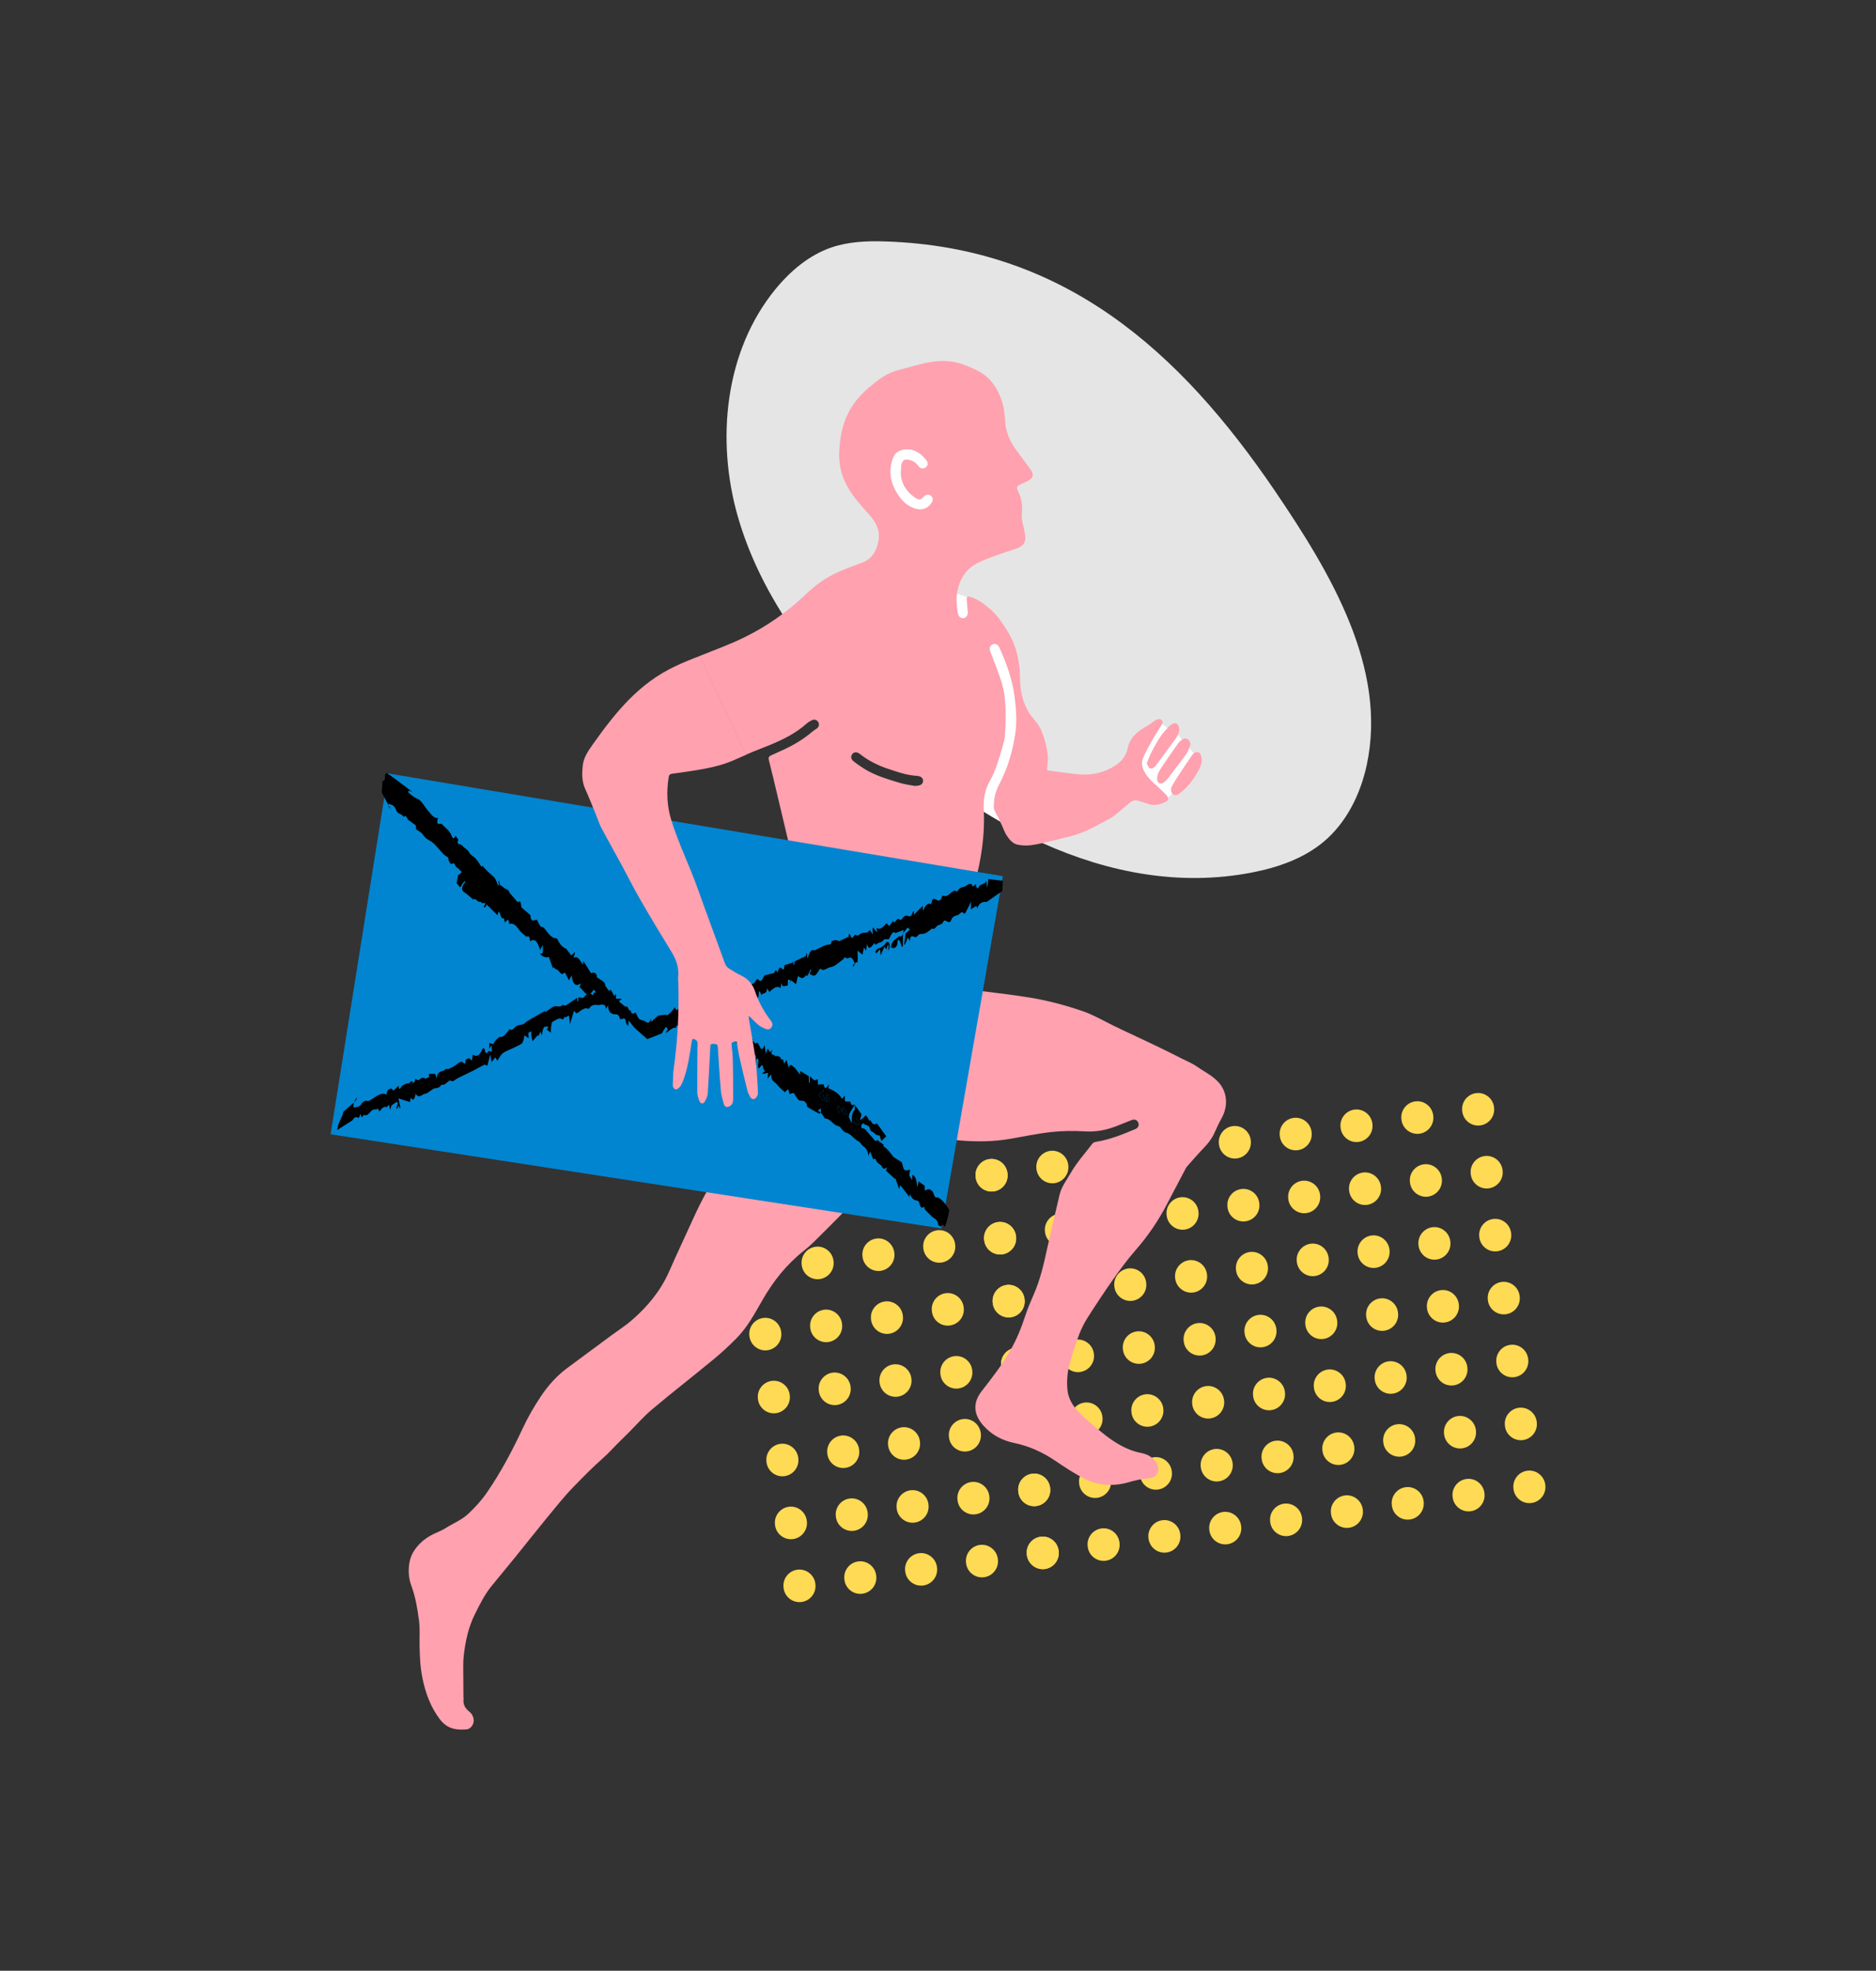 <svg xmlns="http://www.w3.org/2000/svg" xmlns:xlink="http://www.w3.org/1999/xlink" id="Слой_4" x="0" y="0" version="1.1" viewBox="0 0 3514.7 3692.8" xml:space="preserve" style="enable-background:new 0 0 3514.7 3692.8"><rect x="0" y="0" width="3514.7" height="3692.8" fill="#333333" stroke="none"/><path d="M1658.4,452.4c-33.9-1.1-68.4,0.3-100.5,11.2c-42.1,14.4-77.5,44.4-105.6,78.9	c-94.2,115.6-111.1,281.1-70.2,424.6s132.8,267.4,237.4,373.7c190.7,194,458.5,345.9,725.6,294.2c48.6-9.4,97.2-26.1,135.1-58	c42.6-35.9,68.5-88.7,80.3-143.1c39.3-181.9-67.5-360.3-172.1-514.3C2210,657.1,1992.8,463,1658.4,452.4z" style="fill:#e5e5e5"/><g><g><path d="M2151.8,2883.4l-0.1-1c-2.2-16.4,9.3-31.5,25.7-33.8s31.5,9.3,33.8,25.7l0.1,1c2.2,16.4-9.3,31.5-25.7,33.8 S2154.1,2899.8,2151.8,2883.4z" style="fill:#ffda54"/><path d="M2135.9,2765.4l-0.1-1c-2.2-16.4,9.3-31.5,25.7-33.8c16.4-2.2,31.5,9.3,33.8,25.7l0.1,1 c2.2,16.4-9.3,31.5-25.7,33.8C2153.2,2793.4,2138.1,2781.9,2135.9,2765.4z" style="fill:#ffda54"/><path d="M2119.9,2647.5l-0.1-1c-2.2-16.4,9.3-31.5,25.7-33.8c16.4-2.2,31.5,9.3,33.8,25.7l0.1,1 c2.2,16.4-9.3,31.5-25.7,33.8C2137.2,2675.4,2122.1,2663.9,2119.9,2647.5z" style="fill:#ffda54"/><path d="M2103.9,2529.6l-0.1-1c-2.2-16.4,9.3-31.5,25.7-33.8c16.4-2.2,31.5,9.3,33.8,25.7l0.1,1 c2.2,16.4-9.3,31.5-25.7,33.8C2121.2,2557.5,2106.1,2546,2103.9,2529.6z" style="fill:#ffda54"/><path d="M2087.9,2411.7l-0.1-1c-2.2-16.4,9.3-31.5,25.7-33.8s31.5,9.3,33.8,25.7l0.1,1c2.2,16.4-9.3,31.5-25.7,33.8 C2105.2,2439.6,2090.1,2428.1,2087.9,2411.7z" style="fill:#ffda54"/><path d="M2071.9,2293.8l-0.1-1c-2.2-16.4,9.3-31.5,25.7-33.8c16.4-2.2,31.5,9.3,33.8,25.7l0.1,1 c2.2,16.4-9.3,31.5-25.7,33.8S2074.1,2310.2,2071.9,2293.8z" style="fill:#ffda54"/><path d="M2055.9,2175.8l-0.1-1c-2.2-16.4,9.3-31.5,25.7-33.8s31.5,9.3,33.8,25.7l0.1,1c2.2,16.4-9.3,31.5-25.7,33.8 S2058.1,2192.3,2055.9,2175.8z" style="fill:#ffda54"/><path d="M2037.9,2898.8l-0.1-1c-2.2-16.4,9.3-31.5,25.7-33.8s31.5,9.3,33.8,25.7l0.1,1c2.2,16.4-9.3,31.5-25.7,33.8 C2055.2,2926.7,2040.1,2915.2,2037.9,2898.8z" style="fill:#ffda54"/><path d="M2021.9,2780.9l-0.1-1c-2.2-16.4,9.3-31.5,25.7-33.8c16.4-2.2,31.5,9.3,33.8,25.7l0.1,1 c2.2,16.4-9.3,31.5-25.7,33.8C2039.2,2808.8,2024.1,2797.3,2021.9,2780.9z" style="fill:#ffda54"/><path d="M2005.9,2663l-0.1-1c-2.2-16.4,9.3-31.5,25.7-33.8s31.5,9.3,33.8,25.7l0.1,1c2.2,16.4-9.3,31.5-25.7,33.8 C2023.2,2690.9,2008.1,2679.4,2005.9,2663z" style="fill:#ffda54"/><path d="M1989.9,2545.1l-0.1-1c-2.2-16.4,9.3-31.5,25.7-33.8c16.4-2.2,31.5,9.3,33.8,25.7l0.1,1 c2.2,16.4-9.3,31.5-25.7,33.8S1992.1,2561.5,1989.9,2545.1z" style="fill:#ffda54"/><path d="M1973.9,2427.1l-0.1-1c-2.2-16.4,9.3-31.5,25.7-33.8s31.5,9.3,33.8,25.7l0.1,1c2.2,16.4-9.3,31.5-25.7,33.8 C1991.3,2455.1,1976.1,2443.6,1973.9,2427.1z" style="fill:#ffda54"/><path d="M1957.9,2309.2l-0.1-1c-2.2-16.4,9.3-31.5,25.7-33.8s31.5,9.3,33.8,25.7l0.1,1c2.2,16.4-9.3,31.5-25.7,33.8 S1960.1,2325.6,1957.9,2309.2z" style="fill:#ffda54"/><path d="M1941.9,2191.3l-0.1-1c-2.2-16.4,9.3-31.5,25.7-33.8c16.4-2.2,31.5,9.3,33.8,25.7l0.1,1 c2.2,16.4-9.3,31.5-25.7,33.8C1959.3,2219.2,1944.2,2207.7,1941.9,2191.3z" style="fill:#ffda54"/><path d="M1923.9,2914.3l-0.1-1c-2.2-16.4,9.3-31.5,25.7-33.8c16.4-2.2,31.5,9.3,33.8,25.7l0.1,1 c2.2,16.4-9.3,31.5-25.7,33.8C1941.3,2942.2,1926.2,2930.7,1923.9,2914.3z" style="fill:#ffda54"/><path d="M1907.9,2796.3l-0.1-1c-2.2-16.4,9.3-31.5,25.7-33.8s31.5,9.3,33.8,25.7l0.1,1c2.2,16.4-9.3,31.5-25.7,33.8 C1925.3,2824.3,1910.2,2812.8,1907.9,2796.3z" style="fill:#ffda54"/><path d="M1891.9,2678.4l-0.1-1c-2.2-16.4,9.3-31.5,25.7-33.8c16.4-2.2,31.5,9.3,33.8,25.7l0.1,1 c2.2,16.4-9.3,31.5-25.7,33.8C1909.3,2706.4,1894.2,2694.8,1891.9,2678.4z" style="fill:#ffda54"/><path d="M1875.9,2560.5l-0.1-1c-2.2-16.4,9.3-31.5,25.7-33.8c16.4-2.2,31.5,9.3,33.8,25.7l0.1,1 c2.2,16.4-9.3,31.5-25.7,33.8C1893.3,2588.4,1878.2,2576.9,1875.9,2560.5z" style="fill:#ffda54"/><path d="M1860,2442.6l-0.1-1c-2.2-16.4,9.3-31.5,25.7-33.8c16.4-2.2,31.5,9.3,33.8,25.7l0.1,1 c2.2,16.4-9.3,31.5-25.7,33.8C1877.3,2470.5,1862.2,2459,1860,2442.6z" style="fill:#ffda54"/><path d="M1844,2324.7l-0.1-1c-2.2-16.4,9.3-31.5,25.7-33.8c16.4-2.2,31.5,9.3,33.8,25.7l0.1,1 c2.2,16.4-9.3,31.5-25.7,33.8C1861.3,2352.6,1846.2,2341.1,1844,2324.7z" style="fill:#ffda54"/><path d="M1828,2206.7l-0.1-1c-2.2-16.4,9.3-31.5,25.7-33.8s31.5,9.3,33.8,25.7l0.1,1c2.2,16.4-9.3,31.5-25.7,33.8 S1830.2,2223.2,1828,2206.7z" style="fill:#ffda54"/><path d="M2379.8,2852.4l-0.1-1c-2.2-16.4,9.3-31.5,25.7-33.8c16.4-2.2,31.5,9.3,33.8,25.7l0.1,1 c2.2,16.4-9.3,31.5-25.7,33.8S2382,2868.9,2379.8,2852.4z" style="fill:#ffda54"/><path d="M2363.8,2734.5l-0.1-1c-2.2-16.4,9.3-31.5,25.7-33.8c16.4-2.2,31.5,9.3,33.8,25.7l0.1,1 c2.2,16.4-9.3,31.5-25.7,33.8S2366,2750.9,2363.8,2734.5z" style="fill:#ffda54"/><path d="M2347.8,2616.6l-0.1-1c-2.2-16.4,9.3-31.5,25.7-33.8c16.4-2.2,31.5,9.3,33.8,25.7l0.1,1 c2.2,16.4-9.3,31.5-25.7,33.8C2365.1,2644.5,2350,2633,2347.8,2616.6z" style="fill:#ffda54"/><path d="M2331.8,2498.7l-0.1-1c-2.2-16.4,9.3-31.5,25.7-33.8c16.4-2.2,31.5,9.3,33.8,25.7l0.1,1 c2.2,16.4-9.3,31.5-25.7,33.8C2349.1,2526.6,2334,2515.1,2331.8,2498.7z" style="fill:#ffda54"/><path d="M2315.8,2380.8l-0.1-1c-2.2-16.4,9.3-31.5,25.7-33.8c16.4-2.2,31.5,9.3,33.8,25.7l0.1,1 c2.2,16.4-9.3,31.5-25.7,33.8S2318,2397.2,2315.8,2380.8z" style="fill:#ffda54"/><path d="M2299.8,2262.8l-0.1-1c-2.2-16.4,9.3-31.5,25.7-33.8s31.5,9.3,33.8,25.7l0.1,1c2.2,16.4-9.3,31.5-25.7,33.8 S2302,2279.3,2299.8,2262.8z" style="fill:#ffda54"/><path d="M2283.8,2144.9l-0.1-1c-2.2-16.4,9.3-31.5,25.7-33.8c16.4-2.2,31.5,9.3,33.8,25.7l0.1,1 c2.2,16.4-9.3,31.5-25.7,33.8C2301.1,2172.8,2286,2161.3,2283.8,2144.9z" style="fill:#ffda54"/><path d="M2265.8,2867.9l-0.1-1c-2.2-16.4,9.3-31.5,25.7-33.8c16.4-2.2,31.5,9.3,33.8,25.7l0.1,1 c2.2,16.4-9.3,31.5-25.7,33.8C2283.1,2895.8,2268,2884.3,2265.8,2867.9z" style="fill:#ffda54"/><path d="M2249.8,2750l-0.1-1c-2.2-16.4,9.3-31.5,25.7-33.8c16.4-2.2,31.5,9.3,33.8,25.7l0.1,1 c2.2,16.4-9.3,31.5-25.7,33.8S2252,2766.4,2249.8,2750z" style="fill:#ffda54"/><path d="M2233.8,2632.1l-0.1-1c-2.2-16.4,9.3-31.5,25.7-33.8c16.4-2.2,31.5,9.3,33.8,25.7l0.1,1 c2.2,16.4-9.3,31.5-25.7,33.8S2236,2648.5,2233.8,2632.1z" style="fill:#ffda54"/><path d="M2217.8,2514.1l-0.1-1c-2.2-16.4,9.3-31.5,25.7-33.8c16.4-2.2,31.5,9.3,33.8,25.7l0.1,1 c2.2,16.4-9.3,31.5-25.7,33.8C2235.2,2542.1,2220,2530.6,2217.8,2514.1z" style="fill:#ffda54"/><path d="M2201.8,2396.2l-0.1-1c-2.2-16.4,9.3-31.5,25.7-33.8c16.4-2.2,31.5,9.3,33.8,25.7l0.1,1 c2.2,16.4-9.3,31.5-25.7,33.8C2219.2,2424.1,2204.1,2412.6,2201.8,2396.2z" style="fill:#ffda54"/><path d="M2185.8,2278.3l-0.1-1c-2.2-16.4,9.3-31.5,25.7-33.8c16.4-2.2,31.5,9.3,33.8,25.7l0.1,1 c2.2,16.4-9.3,31.5-25.7,33.8S2188.1,2294.7,2185.8,2278.3z" style="fill:#ffda54"/><path d="M2169.8,2160.4l-0.1-1c-2.2-16.4,9.3-31.5,25.7-33.8s31.5,9.3,33.8,25.7l0.1,1c2.2,16.4-9.3,31.5-25.7,33.8 C2187.2,2188.3,2172.1,2176.8,2169.8,2160.4z" style="fill:#ffda54"/><path d="M2607.7,2821.5l-0.1-1c-2.2-16.4,9.3-31.5,25.7-33.8c16.4-2.2,31.5,9.3,33.8,25.7l0.1,1 c2.2,16.4-9.3,31.5-25.7,33.8C2625,2849.5,2609.9,2838,2607.7,2821.5z" style="fill:#ffda54"/><path d="M2591.7,2703.6l-0.1-1c-2.2-16.4,9.3-31.5,25.7-33.8c16.4-2.2,31.5,9.3,33.8,25.7l0.1,1 c2.2,16.4-9.3,31.5-25.7,33.8C2609,2731.5,2593.9,2720,2591.7,2703.6z" style="fill:#ffda54"/><path d="M2575.7,2585.7l-0.1-1c-2.2-16.4,9.3-31.5,25.7-33.8c16.4-2.2,31.5,9.3,33.8,25.7l0.1,1 c2.2,16.4-9.3,31.5-25.7,33.8C2593,2613.6,2577.9,2602.1,2575.7,2585.7z" style="fill:#ffda54"/><path d="M2559.7,2467.8l-0.1-1c-2.2-16.4,9.3-31.5,25.7-33.8s31.5,9.3,33.8,25.7l0.1,1c2.2,16.4-9.3,31.5-25.7,33.8 S2561.9,2484.2,2559.7,2467.8z" style="fill:#ffda54"/><path d="M2543.7,2349.9l-0.1-1c-2.2-16.4,9.3-31.5,25.7-33.8s31.5,9.3,33.8,25.7l0.1,1c2.2,16.4-9.3,31.5-25.7,33.8 C2561,2377.8,2545.9,2366.3,2543.7,2349.9z" style="fill:#ffda54"/><path d="M2527.7,2231.9l-0.1-1c-2.2-16.4,9.3-31.5,25.7-33.8c16.4-2.2,31.5,9.3,33.8,25.7l0.1,1 c2.2,16.4-9.3,31.5-25.7,33.8C2545,2259.9,2529.9,2248.3,2527.7,2231.9z" style="fill:#ffda54"/><path d="M2511.7,2114l-0.1-1c-2.2-16.4,9.3-31.5,25.7-33.8s31.5,9.3,33.8,25.7l0.1,1c2.2,16.4-9.3,31.5-25.7,33.8 S2513.9,2130.4,2511.7,2114z" style="fill:#ffda54"/><path d="M2493.7,2837l-0.1-1c-2.2-16.4,9.3-31.5,25.7-33.8s31.5,9.3,33.8,25.7l0.1,1c2.2,16.4-9.3,31.5-25.7,33.8 S2495.9,2853.4,2493.7,2837z" style="fill:#ffda54"/><path d="M2477.7,2719.1l-0.1-1c-2.2-16.4,9.3-31.5,25.7-33.8s31.5,9.3,33.8,25.7l0.1,1c2.2,16.4-9.3,31.5-25.7,33.8 C2495.1,2747,2479.9,2735.5,2477.7,2719.1z" style="fill:#ffda54"/><path d="M2461.7,2601.1l-0.1-1c-2.2-16.4,9.3-31.5,25.7-33.8c16.4-2.2,31.5,9.3,33.8,25.7l0.1,1 c2.2,16.4-9.3,31.5-25.7,33.8C2479.1,2629.1,2464,2617.6,2461.7,2601.1z" style="fill:#ffda54"/><path d="M2445.7,2483.2l-0.1-1c-2.2-16.4,9.3-31.5,25.7-33.8s31.5,9.3,33.8,25.7l0.1,1c2.2,16.4-9.3,31.5-25.7,33.8 C2463.1,2511.2,2448,2499.6,2445.7,2483.2z" style="fill:#ffda54"/><path d="M2429.7,2365.3l-0.1-1c-2.2-16.4,9.3-31.5,25.7-33.8s31.5,9.3,33.8,25.7l0.1,1c2.2,16.4-9.3,31.5-25.7,33.8 S2432,2381.7,2429.7,2365.3z" style="fill:#ffda54"/><path d="M2413.7,2247.4l-0.1-1c-2.2-16.4,9.3-31.5,25.7-33.8c16.4-2.2,31.5,9.3,33.8,25.7l0.1,1 c2.2,16.4-9.3,31.5-25.7,33.8C2431.1,2275.3,2416,2263.8,2413.7,2247.4z" style="fill:#ffda54"/><path d="M2397.8,2129.5l-0.1-1c-2.2-16.4,9.3-31.5,25.7-33.8c16.4-2.2,31.5,9.3,33.8,25.7l0.1,1 c2.2,16.4-9.3,31.5-25.7,33.8C2415.1,2157.4,2400,2145.9,2397.8,2129.5z" style="fill:#ffda54"/><path d="M2835.6,2790.6l-0.1-1c-2.2-16.4,9.3-31.5,25.7-33.8c16.4-2.2,31.5,9.3,33.8,25.7l0.1,1 c2.2,16.4-9.3,31.5-25.7,33.8C2852.9,2818.5,2837.8,2807,2835.6,2790.6z" style="fill:#ffda54"/><path d="M2819.6,2672.7l-0.1-1c-2.2-16.4,9.3-31.5,25.7-33.8c16.4-2.2,31.5,9.3,33.8,25.7l0.1,1 c2.2,16.4-9.3,31.5-25.7,33.8C2836.9,2700.6,2821.8,2689.1,2819.6,2672.7z" style="fill:#ffda54"/><path d="M2803.6,2554.8l-0.1-1c-2.2-16.4,9.3-31.5,25.7-33.8s31.5,9.3,33.8,25.7l0.1,1c2.2,16.4-9.3,31.5-25.7,33.8 C2820.9,2582.7,2805.8,2571.2,2803.6,2554.8z" style="fill:#ffda54"/><path d="M2787.6,2436.9l-0.1-1c-2.2-16.4,9.3-31.5,25.7-33.8c16.4-2.2,31.5,9.3,33.8,25.7l0.1,1 c2.2,16.4-9.3,31.5-25.7,33.8C2804.9,2464.8,2789.8,2453.3,2787.6,2436.9z" style="fill:#ffda54"/><path d="M2771.6,2318.9l-0.1-1c-2.2-16.4,9.3-31.5,25.7-33.8c16.4-2.2,31.5,9.3,33.8,25.7l0.1,1 c2.2,16.4-9.3,31.5-25.7,33.8C2789,2346.9,2773.8,2335.4,2771.6,2318.9z" style="fill:#ffda54"/><path d="M2755.6,2201l-0.1-1c-2.2-16.4,9.3-31.5,25.7-33.8c16.4-2.2,31.5,9.3,33.8,25.7l0.1,1 c2.2,16.4-9.3,31.5-25.7,33.8S2757.8,2217.4,2755.6,2201z" style="fill:#ffda54"/><path d="M2739.6,2083.1l-0.1-1c-2.2-16.4,9.3-31.5,25.7-33.8c16.4-2.2,31.5,9.3,33.8,25.7l0.1,1 c2.2,16.4-9.3,31.5-25.7,33.8C2757,2111,2741.8,2099.5,2739.6,2083.1z" style="fill:#ffda54"/><path d="M2721.6,2806.1l-0.1-1c-2.2-16.4,9.3-31.5,25.7-33.8s31.5,9.3,33.8,25.7l0.1,1c2.2,16.4-9.3,31.5-25.7,33.8 C2739,2834,2723.9,2822.5,2721.6,2806.1z" style="fill:#ffda54"/><path d="M2705.6,2688.2l-0.1-1c-2.2-16.4,9.3-31.5,25.7-33.8c16.4-2.2,31.5,9.3,33.8,25.7l0.1,1 c2.2,16.4-9.3,31.5-25.7,33.8C2723,2716.1,2707.9,2704.6,2705.6,2688.2z" style="fill:#ffda54"/><path d="M2689.6,2570.2l-0.1-1c-2.2-16.4,9.3-31.5,25.7-33.8s31.5,9.3,33.8,25.7l0.1,1c2.2,16.4-9.3,31.5-25.7,33.8 S2691.9,2586.7,2689.6,2570.2z" style="fill:#ffda54"/><path d="M2673.6,2452.3l-0.1-1c-2.2-16.4,9.3-31.5,25.7-33.8s31.5,9.3,33.8,25.7l0.1,1c2.2,16.4-9.3,31.5-25.7,33.8 S2675.9,2468.7,2673.6,2452.3z" style="fill:#ffda54"/><path d="M2657.7,2334.4l-0.1-1c-2.2-16.4,9.3-31.5,25.7-33.8c16.4-2.2,31.5,9.3,33.8,25.7l0.1,1 c2.2,16.4-9.3,31.5-25.7,33.8C2675,2362.3,2659.9,2350.8,2657.7,2334.4z" style="fill:#ffda54"/><path d="M2641.7,2216.5l-0.1-1c-2.2-16.4,9.3-31.5,25.7-33.8c16.4-2.2,31.5,9.3,33.8,25.7l0.1,1 c2.2,16.4-9.3,31.5-25.7,33.8C2659,2244.4,2643.9,2232.9,2641.7,2216.5z" style="fill:#ffda54"/><path d="M2625.7,2098.6l-0.1-1c-2.2-16.4,9.3-31.5,25.7-33.8s31.5,9.3,33.8,25.7l0.1,1c2.2,16.4-9.3,31.5-25.7,33.8 S2627.9,2115,2625.7,2098.6z" style="fill:#ffda54"/><path d="M1696,2945.2l-0.1-1c-2.2-16.4,9.3-31.5,25.7-33.8c16.4-2.2,31.5,9.3,33.8,25.7l0.1,1 c2.2,16.4-9.3,31.5-25.7,33.8C1713.4,2973.1,1698.2,2961.6,1696,2945.2z" style="fill:#ffda54"/><path d="M1680,2827.3l-0.1-1c-2.2-16.4,9.3-31.5,25.7-33.8s31.5,9.3,33.8,25.7l0.1,1c2.2,16.4-9.3,31.5-25.7,33.8 S1682.3,2843.7,1680,2827.3z" style="fill:#ffda54"/><path d="M1664,2709.3l-0.1-1c-2.2-16.4,9.3-31.5,25.7-33.8c16.4-2.2,31.5,9.3,33.8,25.7l0.1,1 c2.2,16.4-9.3,31.5-25.7,33.8S1666.3,2725.8,1664,2709.3z" style="fill:#ffda54"/><path d="M1648,2591.4l-0.1-1c-2.2-16.4,9.3-31.5,25.7-33.8c16.4-2.2,31.5,9.3,33.8,25.7l0.1,1 c2.2,16.4-9.3,31.5-25.7,33.8C1665.4,2619.3,1650.3,2607.8,1648,2591.4z" style="fill:#ffda54"/><path d="M1632,2473.5l-0.1-1c-2.2-16.4,9.3-31.5,25.7-33.8c16.4-2.2,31.5,9.3,33.8,25.7l0.1,1 c2.2,16.4-9.3,31.5-25.7,33.8S1634.3,2489.9,1632,2473.5z" style="fill:#ffda54"/><path d="M1616,2355.6l-0.1-1c-2.2-16.4,9.3-31.5,25.7-33.8c16.4-2.2,31.5,9.3,33.8,25.7l0.1,1 c2.2,16.4-9.3,31.5-25.7,33.8C1633.4,2383.5,1618.3,2372,1616,2355.6z" style="fill:#ffda54"/><path d="M1600.1,2237.7l-0.1-1c-2.2-16.4,9.3-31.5,25.7-33.8s31.5,9.3,33.8,25.7l0.1,1c2.2,16.4-9.3,31.5-25.7,33.8 C1617.4,2265.6,1602.3,2254.1,1600.1,2237.7z" style="fill:#ffda54"/><path d="M1923.9,2914.3l-0.1-1c-2.2-16.4,9.3-31.5,25.7-33.8c16.4-2.2,31.5,9.3,33.8,25.7l0.1,1 c2.2,16.4-9.3,31.5-25.7,33.8C1941.3,2942.2,1926.2,2930.7,1923.9,2914.3z" style="fill:#ffda54"/><path d="M1907.9,2796.3l-0.1-1c-2.2-16.4,9.3-31.5,25.7-33.8s31.5,9.3,33.8,25.7l0.1,1c2.2,16.4-9.3,31.5-25.7,33.8 C1925.3,2824.3,1910.2,2812.8,1907.9,2796.3z" style="fill:#ffda54"/><path d="M1891.9,2678.4l-0.1-1c-2.2-16.4,9.3-31.5,25.7-33.8c16.4-2.2,31.5,9.3,33.8,25.7l0.1,1 c2.2,16.4-9.3,31.5-25.7,33.8C1909.3,2706.4,1894.2,2694.8,1891.9,2678.4z" style="fill:#ffda54"/><path d="M1875.9,2560.5l-0.1-1c-2.2-16.4,9.3-31.5,25.7-33.8c16.4-2.2,31.5,9.3,33.8,25.7l0.1,1 c2.2,16.4-9.3,31.5-25.7,33.8C1893.3,2588.4,1878.2,2576.9,1875.9,2560.5z" style="fill:#ffda54"/><path d="M1860,2442.6l-0.1-1c-2.2-16.4,9.3-31.5,25.7-33.8c16.4-2.2,31.5,9.3,33.8,25.7l0.1,1 c2.2,16.4-9.3,31.5-25.7,33.8C1877.3,2470.5,1862.2,2459,1860,2442.6z" style="fill:#ffda54"/><path d="M1844,2324.7l-0.1-1c-2.2-16.4,9.3-31.5,25.7-33.8c16.4-2.2,31.5,9.3,33.8,25.7l0.1,1 c2.2,16.4-9.3,31.5-25.7,33.8C1861.3,2352.6,1846.2,2341.1,1844,2324.7z" style="fill:#ffda54"/><path d="M1828,2206.7l-0.1-1c-2.2-16.4,9.3-31.5,25.7-33.8s31.5,9.3,33.8,25.7l0.1,1c2.2,16.4-9.3,31.5-25.7,33.8 S1830.2,2223.2,1828,2206.7z" style="fill:#ffda54"/><path d="M1810,2929.7l-0.1-1c-2.2-16.4,9.3-31.5,25.7-33.8s31.5,9.3,33.8,25.7l0.1,1c2.2,16.4-9.3,31.5-25.7,33.8 C1827.3,2957.6,1812.2,2946.1,1810,2929.7z" style="fill:#ffda54"/><path d="M1794,2811.8l-0.1-1c-2.2-16.4,9.3-31.5,25.7-33.8c16.4-2.2,31.5,9.3,33.8,25.7l0.1,1 c2.2,16.4-9.3,31.5-25.7,33.8C1811.3,2839.7,1796.2,2828.2,1794,2811.8z" style="fill:#ffda54"/><path d="M1778,2693.9l-0.1-1c-2.2-16.4,9.3-31.5,25.7-33.8s31.5,9.3,33.8,25.7l0.1,1c2.2,16.4-9.3,31.5-25.7,33.8 C1795.3,2721.8,1780.2,2710.3,1778,2693.9z" style="fill:#ffda54"/><path d="M1762,2576l-0.1-1c-2.2-16.4,9.3-31.5,25.7-33.8c16.4-2.2,31.5,9.3,33.8,25.7l0.1,1 c2.2,16.4-9.3,31.5-25.7,33.8C1779.3,2603.9,1764.2,2592.4,1762,2576z" style="fill:#ffda54"/><path d="M1746,2458l-0.1-1c-2.2-16.4,9.3-31.5,25.7-33.8c16.4-2.2,31.5,9.3,33.8,25.7l0.1,1 c2.2,16.4-9.3,31.5-25.7,33.8C1763.3,2486,1748.2,2474.5,1746,2458z" style="fill:#ffda54"/><path d="M1730,2340.1l-0.1-1c-2.2-16.4,9.3-31.5,25.7-33.8s31.5,9.3,33.8,25.7l0.1,1c2.2,16.4-9.3,31.5-25.7,33.8 C1747.3,2368,1732.2,2356.5,1730,2340.1z" style="fill:#ffda54"/><path d="M1714,2222.2l-0.1-1c-2.2-16.4,9.3-31.5,25.7-33.8c16.4-2.2,31.5,9.3,33.8,25.7l0.1,1 c2.2,16.4-9.3,31.5-25.7,33.8S1716.2,2238.6,1714,2222.2z" style="fill:#ffda54"/><path d="M1582.1,2960.6l-0.1-1c-2.2-16.4,9.3-31.5,25.7-33.8c16.4-2.2,31.5,9.3,33.8,25.7l0.1,1 c2.2,16.4-9.3,31.5-25.7,33.8C1599.4,2988.6,1584.3,2977.1,1582.1,2960.6z" style="fill:#ffda54"/><path d="M1566.1,2842.7l-0.1-1c-2.2-16.4,9.3-31.5,25.7-33.8c16.4-2.2,31.5,9.3,33.8,25.7l0.1,1 c2.2,16.4-9.3,31.5-25.7,33.8C1583.4,2870.6,1568.3,2859.1,1566.1,2842.7z" style="fill:#ffda54"/><path d="M1550.1,2724.8l-0.1-1c-2.2-16.4,9.3-31.5,25.7-33.8c16.4-2.2,31.5,9.3,33.8,25.7l0.1,1 c2.2,16.4-9.3,31.5-25.7,33.8C1567.4,2752.7,1552.3,2741.2,1550.1,2724.8z" style="fill:#ffda54"/><path d="M1534.1,2606.9l-0.1-1c-2.2-16.4,9.3-31.5,25.7-33.8c16.4-2.2,31.5,9.3,33.8,25.7l0.1,1 c2.2,16.4-9.3,31.5-25.7,33.8S1536.3,2623.3,1534.1,2606.9z" style="fill:#ffda54"/><path d="M1518.1,2489l-0.1-1c-2.2-16.4,9.3-31.5,25.7-33.8c16.4-2.2,31.5,9.3,33.8,25.7l0.1,1 c2.2,16.4-9.3,31.5-25.7,33.8C1535.4,2516.9,1520.3,2505.4,1518.1,2489z" style="fill:#ffda54"/><path d="M1502.1,2371l-0.1-1c-2.2-16.4,9.3-31.5,25.7-33.8s31.5,9.3,33.8,25.7l0.1,1c2.2,16.4-9.3,31.5-25.7,33.8 C1519.4,2399,1504.3,2387.5,1502.1,2371z" style="fill:#ffda54"/><path d="M1486.1,2253.1l-0.1-1c-2.2-16.4,9.3-31.5,25.7-33.8c16.4-2.2,31.5,9.3,33.8,25.7l0.1,1 c2.2,16.4-9.3,31.5-25.7,33.8S1488.3,2269.5,1486.1,2253.1z" style="fill:#ffda54"/><path d="M1468.1,2976.1l-0.1-1c-2.2-16.4,9.3-31.5,25.7-33.8c16.4-2.2,31.5,9.3,33.8,25.7l0.1,1 c2.2,16.4-9.3,31.5-25.7,33.8S1470.3,2992.5,1468.1,2976.1z" style="fill:#ffda54"/><path d="M1452.1,2858.2l-0.1-1c-2.2-16.4,9.3-31.5,25.7-33.8s31.5,9.3,33.8,25.7l0.1,1c2.2,16.4-9.3,31.5-25.7,33.8 C1469.5,2886.1,1454.3,2874.6,1452.1,2858.2z" style="fill:#ffda54"/><path d="M1436.1,2740.3l-0.1-1c-2.2-16.4,9.3-31.5,25.7-33.8s31.5,9.3,33.8,25.7l0.1,1c2.2,16.4-9.3,31.5-25.7,33.8 S1438.3,2756.7,1436.1,2740.3z" style="fill:#ffda54"/><path d="M1420.1,2622.3l-0.1-1c-2.2-16.4,9.3-31.5,25.7-33.8c16.4-2.2,31.5,9.3,33.8,25.7l0.1,1 c2.2,16.4-9.3,31.5-25.7,33.8C1437.5,2650.3,1422.4,2638.8,1420.1,2622.3z" style="fill:#ffda54"/><path d="M1404.1,2504.4l-0.1-1c-2.2-16.4,9.3-31.5,25.7-33.8s31.5,9.3,33.8,25.7l0.1,1c2.2,16.4-9.3,31.5-25.7,33.8 C1421.5,2532.3,1406.4,2520.8,1404.1,2504.4z" style="fill:#ffda54"/><path d="M1388.1,2386.5l-0.1-1c-2.2-16.4,9.3-31.5,25.7-33.8c16.4-2.2,31.5,9.3,33.8,25.7l0.1,1 c2.2,16.4-9.3,31.5-25.7,33.8S1390.4,2402.9,1388.1,2386.5z" style="fill:#ffda54"/><path d="M1372.1,2268.6l-0.1-1c-2.2-16.4,9.3-31.5,25.7-33.8c16.4-2.2,31.5,9.3,33.8,25.7l0.1,1 c2.2,16.4-9.3,31.5-25.7,33.8C1389.5,2296.5,1374.4,2285,1372.1,2268.6z" style="fill:#ffda54"/></g></g><path d="M2296.2,2055.3c-1.2-7.2-4-14.6-8.1-20.7c-11.2-16.7-29.6-24.8-45.4-35.9c-9-6.3-19.4-10.4-29.2-15.4	c-13.6-6.9-27.1-13.8-40.9-20.4c-19.7-9.5-39.6-18.8-59.4-28.1c-9.2-4.3-18.4-8.6-27.5-13.1c-18.8-9.3-36.9-19.9-57-26.9	c-31.4-10.8-63.4-19.4-96-25c-32.3-5.5-64.9-8.9-97.3-13.2c-16.8-2.2-33.7-4.7-50.5-6.3c-12.8-1.2-12.8-0.7-10.4-13.4	c0-0.2,0-0.3,0.1-0.5c5.8-31.4,12-62.6,23-92.7c7.5-20.4,15.2-40.7,21.4-61.5c15.9-53.7,27-108.1,24.1-164.6c-1-18.7,2-37,11.2-53.4	c11.5-20.5,17.7-42.7,24.1-64.9c2-7,4.2-14.3,4.6-21.5c1-15.5,1.5-31.1,1.2-46.7c-0.4-18.8-2.5-37.5-8.4-55.4	c-6.1-18.8-13.5-37.2-20.6-55.7c-1.7-4.6-1.2-8.3,2.6-11.2c3.7-2.8,7.6-2.4,11.2,0.3c1.4,1.1,2.5,2.9,3.3,4.7	c13.1,28.8,23.8,58.3,28.1,89.9c3.3,23.9,5.2,48,1.5,71.8c-5.1,33-14.4,65-30.3,94.7c-7.3,13.7-10.1,28.3-9.9,43.6	c0,2.3,1.2,4.7,2.3,6.8c3.9,7.8,8.1,15.5,11.9,23.4c3.4,6.9,5.6,14.5,9.7,20.8c5.3,8.2,11.7,16.5,22.1,18.2c8.2,1.4,16.9,1.8,25,0.6	c14-2.1,27.8-5.4,41.6-8.9c17.5-4.4,35.4-7.8,52-14.4c18.5-7.3,35.9-17.4,53.5-26.8c5.5-2.9,10.3-7.2,15.2-11.1	c7.5-6.1,14.7-12.4,22.1-18.6c4.8-4,10.1-5.2,16.2-3.1c5.5,1.9,11.2,3.1,16.5,5.3c12,4.8,23.1,1.8,33.9-3.5	c5.7-2.8,6.6-6.5,2.5-11.5c-4-4.8-8.8-9-13.3-13.4c-7.4-7.2-15.9-13.5-22.1-21.6c-8-10.4-15.1-22.4-8.9-36.4	c5.3-12,11.8-23.5,18.2-34.9c5.4-9.6,11.7-18.7,17.2-28.2c2.5-4.3-0.5-9.2-5.6-9.1c-2.6,0-5.3,1.3-7.6,2.7	c-5.2,3.3-9.8,7.4-15.1,10.3c-17.2,9.5-31.8,20.8-36.2,41.7c-4,18.6-16.2,29.6-33.4,38.2c-20.2,10-40.6,12.6-62.2,10.3	c-16.4-1.7-32.7-4.1-49-6.2c-7-0.9-6.7-0.9-6-8.1c0.7-7.1,1.6-14.4,0.8-21.4c-1.1-9.7-3.1-19.4-5.9-28.8	c-3.7-12.6-8.5-24.8-17.3-35.1c-6.1-7.2-12.1-14.8-16.2-23.2c-8.5-17.1-12.4-35.6-12.5-54.9c-0.2-32.4-6.5-63.3-24.1-91.1	c-8.8-14-17.6-27.9-30.2-38.9c-11.7-10.3-23.8-20.2-39.4-24.5c-5.1-1.4-6.7-0.3-6.5,4.9c0.3,7.9,1.4,15.7,1.9,23.5	c0.4,6.1-2.8,10.6-7.7,11.4c-4.9,0.7-9.5-2.9-10.4-8.9c-2.2-13.3-3.8-26.8-1.3-40.3c4.2-23,15.8-42,36.1-53	c17-9.1,36-14.5,54.2-21.3c8.3-3.1,17.2-5,25.2-8.8c7.1-3.4,12.6-9.8,12.1-18.2c-0.5-8.5-2.4-17-4.6-25.2c-2.2-8-2.5-15.6-1.7-23.8	c0.7-7.1,0-14.7-1.4-21.7c-1.4-6.6-4.3-13-7-19.2c-2-4.6-0.6-7.3,3.7-9.2c5.4-2.5,10.9-4.9,16.1-7.7c10-5.3,11.4-11.9,4.7-21	c-8.9-12.1-17.6-24.5-26.7-36.5c-12.3-16.4-20-34.7-21-55.2c-0.7-14.1-2.7-27.9-7.6-41.1c-5.2-14.3-12.8-27.2-23.6-38.1	c-10.7-10.9-24.4-16.6-38.1-22.6c-22.1-9.7-45.3-12.1-68.5-8.3c-20.3,3.3-40.1,9.6-60.1,14.8c-13,3.3-25.2,8.8-36.1,16.6	c-8,5.7-15.5,12-22.9,18.3c-21.1,18-36.7,39.7-45.3,66.5c-5.3,16.5-7.5,33.3-8.5,50.6c-1.4,24.3,3.9,46.7,15.7,67.6	c10.9,19.4,25.9,35.7,40.7,52.1c12.3,13.8,20.5,29,17.1,48.6c-3.4,19.3-12.1,34.3-31.3,41.3c-48.1,17.7-70.7,26.5-107.4,61.4	c-33.5,31.8-71.9,58.5-113.4,78.7c-27.1,13.2-55.4,23.6-83.4,34.7l87.2,184.9c4.4-1.9,8.9-3.8,13.3-5.7c10.3-4.3,20.9-8.1,31.2-12.4	c24.8-10.3,48.9-22,69.2-40.3c2.8-2.5,6.3-4.5,9.7-6.2c4.8-2.4,9.7-0.8,12.2,3.7c2.4,4.3,0.9,9.3-3.6,12.3c-2.8,1.8-5.6,3.5-8.1,5.7	c-16.5,14.1-35,25.1-54.7,34c-7.5,3.4-14.9,6.9-22.5,10.3c-4.1,1.8-4.9,4.3-3.8,8.7c5.6,21.9,10.8,43.9,16,65.9	c7,29.5,14.1,59,21,88.5c5.5,23.7,12.4,47.2,15.9,71.2c3.5,23.3,2.1,46.9-7.1,69.3c-19,45.9-33.4,93.3-46.2,141.3	c-1.7,6.5-1.2,11.9,2.5,17.4c6.4,9.4,12.3,19.2,19.1,28.3c9.7,12.9,0,40.3-18.2,41.3c-5.5,0.3-11-0.5-17.3-0.8	c-0.1,1.6-0.2,3.5-0.3,5.4c-1.2,17,3.1,33.4,4.9,50.1c2,19.1,1.8,38.5,8.6,56.9c0.5,1.2,0.1,3.3-0.7,4.4	c-4.3,6.6-8.6,13.2-13.4,19.5c-6.7,8.8-14.2,16.9-20.5,26c-18,25.9-35.9,51.9-53.2,78.2c-20,30.3-37.4,62.1-52.4,95.3	c-15,33.2-30.7,66.1-45.3,99.5c-16,36.5-40.6,66.2-70.3,91.9c-12.1,10.5-25.8,19.2-38.8,28.8c-27.2,20.1-54.3,40.3-81.6,60.4	c-19.7,14.5-35.9,32.6-49.4,52.7c-12.9,19.3-24.6,39.4-34.5,60.7c-19.4,41.6-40.9,82.2-67,120.2c-9.9,14.4-21.5,27.1-34.1,39.1	c-13,12.4-29.5,18.7-44.2,28.1c-4,2.5-8.3,4.6-12.6,6.4c-12.6,5.2-24.3,11.8-34,21.4c-9.6,9.5-17,20.5-19.8,34	c-3.2,15.5-2.3,31,3.1,45.6c7.7,20.8,11.3,42.4,14.2,63.9c2.2,16,0.9,32.5,1.2,48.8c0.4,20.3,1.3,40.6,5.4,60.6	c5.7,28,15.4,54.3,32.8,77.2c3.2,4.2,7.2,8.2,11.6,11.2c11.8,8.2,25.3,8.5,38.9,7.4c2.2-0.2,4.7-1.6,6.5-3.1	c8.9-7.6,8.2-22-2.2-30.2c-8-6.3-11.7-13.6-10.6-23.5c0.1-1-0.1-2.1-0.2-3.1c-0.2-19.8-0.4-39.5-0.4-59.3c0-6.6,0.3-13.3,1.1-19.9	c3.1-26.8,8.8-52.8,21-77.2c8.9-17.9,17.8-35.8,30.4-51.5c14.5-18,29.4-35.7,44-53.7c20.1-24.8,39.8-49.9,60-74.5	c16.1-19.6,31.9-39.6,49.6-57.8c17.9-18.4,35.8-36.8,55.1-53.8c10-8.8,18.9-18.8,28.3-28.2c6.9-6.9,13.9-13.8,20.9-20.7	c14.6-14.6,28.3-30.4,44.1-43.6c37.8-31.8,76.9-62.1,115-93.6c14.6-12,28.4-25,41.8-38.4c21.1-21,34.9-47.3,49.6-72.8	c20.3-35.3,45.1-66.6,77.3-91.9c12.6-9.9,23.9-21.6,35.3-33c18.4-18.5,37.3-36.6,54.5-56.2c20.6-23.6,36.7-50.4,51.3-78.1	c9.2-17.5,17.3-35.6,25.6-53.5c1.6-3.4,3.3-4.3,6.9-3.3c9.6,2.6,19.3,5.6,29.1,6.9c30.2,4,60.4,8.3,90.7,10.7	c30.8,2.5,61.6,2.2,92.2-3c25.9-4.4,51.6-10,77.7-12.9c21-2.3,42.4-2.5,63.5-1.2c19.8,1.2,38.3-2.2,56.5-9	c10.5-3.9,20.8-8.5,31.3-12.4c5.5-2,10.3,0.5,12,5.3c1.7,4.8-0.3,9.4-5.3,11.6c-24.4,10.4-48.9,20.2-75.3,24.3	c-2,0.3-4.3,1.7-5.5,3.3c-14.2,18.4-29.8,35.8-41.4,56.2c-7.3,12.8-16.5,24.4-20,39.1c-7.9,34.1-16.1,68.2-23.6,102.4	c-6.2,28.6-12.8,57.1-24.6,84.1c-5.8,13.3-11.6,26.7-16.1,40.5c-7.4,22.8-16.4,44.8-28.3,65.5c-15.4,27-34.4,51.5-53.5,76	c-17.3,22.2-14.8,43.9,3.2,64.2c15.6,17.7,35.6,28.2,58.5,32.9c28.2,5.8,53.7,17.8,77.5,34c16.8,11.4,33.9,22.6,51.8,32	c26.6,13.9,55.1,15.6,83.8,7.6c12.5-3.5,24.9-6.7,38-7.5c16-1,22.8-14.1,14.9-28.2c-6.2-10.9-16.3-16.9-28.3-19.2	c-18.5-3.4-35-11.4-50.6-21.3c-11.5-7.3-22.1-16-32.6-24.8c-12-10-24.2-19.9-34.8-31.2c-10.7-11.4-19.1-24.9-20.6-41.1	c-1.6-17.2-0.1-34.4,4.6-51.1c5-17.7,10.7-35.2,17.2-52.3c4.2-11,9.6-21.9,15.9-31.8c15.4-24.2,31.3-48.2,47.8-71.7	c13.2-18.7,26.8-37.3,41.9-54.6c22.7-25.9,41.9-53.9,57.9-84.3c12.1-23,24.1-45.9,36.2-68.9c0.7-1.4,1.6-2.8,2.6-3.9	c10.5-11.8,20.7-23.8,31.7-35.1c7.8-8,14.4-16.6,19.1-26.8c4.4-9.5,8.7-19.2,13.8-28.3C2295.6,2082.7,2298.5,2069.3,2296.2,2055.3z M1718.4,1472.3c-0.9,0-1.8,0-2.6,0c0,0.2-0.1,0.5-0.1,0.7c-9.9-1.9-20.1-3.1-29.8-6c-22.4-6.8-45.1-13.3-65.3-25.6	c-7.4-4.5-14.7-9.5-21.5-15c-5.3-4.2-5.6-9.7-2-13.8c3.5-4,8.8-3.9,14,0.3c16,12.6,33.9,21.5,53.2,27.9	c15.5,5.1,30.8,10.6,47.1,12.4c2.4,0.3,4.9,0.5,7.3,0.7c6.7,0.6,10.8,4.1,10.7,9.3C1729.2,1468.6,1725,1472,1718.4,1472.3z M1746,940.9c-6.2,11.5-18.7,16-31.5,11.9c-12.6-4.1-21.9-12.1-29.5-22.6c-13.6-18.9-20-39.7-14.5-62.9c4-16.8,10.5-23,25.2-25	c10.4-1.4,20.9,2.5,29.4,9.3c4.4,3.5,8.4,7.9,11.5,12.6c2.9,4.5,1.1,9.4-2.9,11.9c-4.4,2.7-9.6,1.8-12.9-2.9	c-4.9-7.1-11.6-11-20-12.1c-6.3-0.8-9.1,1.1-11.2,7c-0.5,1.5-1.2,3-1.3,4.5c-0.3,3.8-0.4,7.7-0.7,13.4c0.4,19,9.8,35.1,26.8,46.6	c8.1,5.5,10.3,4.7,17-2.3c3.6-3.7,8.5-4.3,12.4-1.5C1747.5,931.6,1748.4,936.4,1746,940.9z" style="fill:#ffa1af"/><polygon points="727.1 1449.3 619.4 2125.4 1763.6 2301.8 1878.9 1641.8" style="fill:#0185d0"/><g><g><path d="M730.3,1512.7c-0.3-0.4-1.5-2.2-2.8-4.1l2.5,7.3C730.2,1514.9,730.3,1513.8,730.3,1512.7z"/><path d="M1691.7,1749c0-0.1,0.1-0.2,0.1-0.4c-0.1,0.1-0.1,0.1-0.2,0.2L1691.7,1749z"/><path d="M1484.8,1804.2C1484.8,1804.6,1484.8,1804.6,1484.8,1804.2L1484.8,1804.2z"/><path d="M1684.9,1753.8c-5.7,6.6-14.5,7-15.7,22.1c1.9,0.3,3.5,0.5,5,0.6c3.4,0.3,7.3-5,7.1-9.3c-0.1-1.9,0.6-4.1,0.9-6.2 c1.2,0.7,2.8,0.7,3.5,2.2c1.6,3.3,2.8,7.3,4.1,11c0.6-0.4,1.2-0.7,1.8-1.1c0-7.9,0.1-15.9,0.1-23.8 C1689.6,1755.7,1687,1755.9,1684.9,1753.8z"/><path d="M1691.8,1749.1c0,0-0.1-0.2-0.1-0.2c0,0.2,0,0.3,0,0.5C1691.7,1749.3,1691.7,1749.2,1691.8,1749.1z"/><path d="M1660.3,1766.3c-4.9,7.2-10.3,9.7-16,11.5c-1.5,0.5-2.9,3.6-4.3,5.5c0.5,1.1,1,2.1,1.5,3.2c2.3-2.4,4.5-4.8,7.3-7.7 c0.3,3.4,0.7,6.5,1.1,11.1c2.6-5.9,4.9-11,7.1-15.9c1.3,1.7,2.4,3.2,3.7,4.8c1.2-3.9,2.2-6.8,3.1-9.7c0.8,2.6,0.8,4.5,0.7,6.5 c-0.1,2-0.2,4.1-0.4,6.1c1.7-3.1,2.6-6.5,2.6-9.8C1666.8,1766.2,1662.9,1762.6,1660.3,1766.3z"/><path d="M738.1,1442.4C738.1,1442.4,738,1442.3,738.1,1442.4C737.9,1442.6,737.9,1442.7,738.1,1442.4z"/><path d="M1239.9,1936.4c2.1-3.5,4.7-8.3,7.7-12.4c0.3-0.5,2.3,3.1,3.8,5.1c-1.7,2-2.7,3.1-3.6,4.2c0.1,0.7,0.3,1.3,0.4,2 c3.8-2.8,7.5-5.9,11.3-8.1c2.3-1.3,4.8-1.3,7.8-2c0-0.1,0-1.8,0-3.6c2.5,0.3,5,0.7,7.8,1c-0.2-1.4-0.3-2.6-0.6-4.6 c9.9,0.3,20,4.9,29.2-12.6c0.1,3.9,0.1,5.9,0.2,8.4c2.6-3.7,4.3-9.4,7.8-3.4c1.6,2.8,5.8,0,6.2-5.8c2.2-0.5,4.2-1,7-1.7 c-0.1-0.4,0.2,1.5,0.7,4.3c8-15.5,17.2-17.7,27.2-17.3c1.4-2.7,3.6-6.8,6.6-12.5c-0.1,5-0.2,7.8-0.2,9c4.7-2.3,9.6-6.7,14.1-6.2 c5.2,0.5,7.3-7.3,11.5-9.2c-0.5,2.4-1.1,5.3-1.7,8.1c0.3,0.5,0.6,1.1,0.9,1.6c1.6-2.2,3.3-4.3,4.8-6.6c1.8-2.8,3.6-5.8,5.4-8.7 c1.1,2.7,2.1,5.4,3.6,9.2c2.1-2.7,4.4-5.6,7.1-9c0.4,3.1,0.7,5.6,1.2,9.1c1.9-5.9,3.6-11,5.2-16c0.5,0.1,1,0.2,1.6,0.2 c0.2,3.5,0.4,7,0.7,11.1c2.5-1.3,7.7,5.1,8-9.5c0.1-4.9,2.6-3,3.5,0.5c0.3,1,0.7,2,1.2,3.4c3.8-4.7,9.8-0.8,11.2-12.5 c1.4,2.5,2.8,5.1,3.8,6.9c7.3-6,13.8-13.4,21.2-7c0.5-4.1,0.9-7.2,1.2-10.2c2.1,10.5,7.4,4.7,12.1,5.3c0.1-3.6,0.2-6.9,0.3-10.5 c3.2-1.5,5.2-1,4,6.6c0.6-2.5,1.2-5.1,1.6-6.7c3.1,2.5,6.2,5.1,9.7,7.9c1.2-5.5,2.2-10.1,3.4-15.1c4.6,2.2,9.1,7.2,14.4-0.8 c0.8-1.2,2.7,0.2,3.5,0.3c2.2-4.3,4.1-8.3,6.1-12.3c0.4,0.6,0.8,1.1,1.1,1.7c-1.1,2.1-2.2,4.2-3.3,6.5c8.8,6.2,11,5.3,18.3-7.2 c0.7-1.1,2.1-2.6,2.4-2.2c6,6.3,12.7-2.2,18.9-2.9c8.1-1,16.5-9.9,24.7-15.6c0.6-0.4,0.9-2.8,1-3c2.6,0.8,5.1,3.1,7.1,1.9 c6.3-3.8,9.2,1.9,12.3,9.4c-1.3,1.6-2.6,3.1-3.8,4.6c0.4,0.7,0.8,1.4,1.1,2.1c1.4-2.6,2.8-5.3,4.6-8.6c0.5,0.1,1.9,0.2,3.2,0.4 c0.2-2.5,0.6-5.1,0.6-7.6c-0.1-5.1-0.3-10.2-0.5-14.5c3.6,2.9,6.6,5.3,9.3,7.5c1.1-5.1,1.9-8.8,2.9-13.4c1.6,2.9,2.5,4.5,3.6,6.4 c0.7-4.1,1.3-7.4,2.2-12.8c2.6,10.5,6.3,7,9.9,2.9c2.3-2.6,4.7-7.5,5.6-1.2c3.1-1.9,5.6-4.3,8.2-4.7c2.7-0.4,4.6-1.4,7.1-4.5 c2.2-2.7,5.9-1.2,10-1.7c6.2-12.9,9.2-15.5,12-11.3c5.8-2.1,10.5-3.9,15.9-5.9c-0.4,1.6-0.9,3.8-1.4,6.1c2.7-3.3,5.3-6.5,8.7-10.7 c0.2,0.2,1.7,1.6,4.4,4c-3.6,3.1-6.2,5.3-8.3,7.1c-0.9,7.2-1.7,14-2.5,20.7c0.4,0.1,0.8,0.3,1.2,0.4c1.9-4.5,3.8-9.1,5.7-13.6 c1.1,2.1,2.1,3.9,3.6,6.7c0.8-8.9,2.8-9.7,6.4-8.5c2.5,0.8,4.9,3,8.6-1.9c3.3-4.3,8.9-2.1,13.4-4c3.9-1.6,7.6-4.9,11.4-7.5 c0.6-0.4,1.4-2.2,1.7-1.9c4.4,4.3,7.7-4.2,11.5-5.8c0.5-0.2,1-0.1,1.5-0.4c2.4-1.3,5.7-1.4,7.1-4.3c2.9-6,5.1-4,7.9-2.6 c2.9,1.5,5.8,3.7,8.5-3.8c1.1-3.1,4.1-4.9,6.4-6.3c2.2-1.4,4.7-0.6,6.7-2.3c3.6-3.2,6.9-7.3,10.4-2c0.3,0.5,2-0.4,2.5-1.4 c3.5-6.5,6.8-13.2,10.8-21.1c-0.2,4.9-0.5,9.4-0.7,14.5c3.4-2.2,6.9-4.5,10.5-6.5c0.3-0.2,0.8,2.3,1.6,4.5 c4.9-12.5,11.6-12.3,18-12.1l29.1-20.4c0.3-6.4,0.6-12.7,0.8-19.1c-14.5-1.5-27-3.3-27-3.3c-0.7,5.8-1.1,9.6-2,16.7 c-1-6.1-1.6-10-2.2-13.8c-0.5,1.4-1,2.8-1.5,4.1c-2.2,1.1-4.5,2.2-6.7,3.4c-1.4,0.8-3.3,1-4.2,2.6c-4.4,8.2-5.8,3.6-6.9-3.9 c-1.7,1.6-3.4,3.2-5.5,5.2c-3.2-9.5-9-3.8-13.2-1.2c-5.3,3.2-11.5,0.8-15.9,10.3c-0.1,0.2-0.4,0.5-0.5,0.4 c-7.5-7-13.9,7.5-20.9,8.2c-1.7,0.2-3.3-0.5-5-0.6c-0.7,0-1.8,0-2,0.5c-5.4,18.5-12.5,0.2-18.5,6.9c-0.8,2.8-1.5,5.6-2.3,8.3 c-5.4-3.2-11.8,2.1-14.7,13.2c-0.5-4-0.8-6.8-1.2-10c-5.2,5.4-10.4,10.8-16,16.6c-0.3-3.1-0.5-5.2-0.7-7.5c-0.7,0.8-1.4,1.2-1.6,2 c-1.9,7.6-5.2,10-8.9,8c-4.3-2.3-7.7,0.4-11.4,5.2c-1,1.3-2.9,2.7-3.6,2c-3.4-3.9-6.1-1.2-9.1,3.5c-0.8,1.2-2.5,0.5-3.7,0.6 c-0.1-0.9-0.1-1.7-0.2-2.6c-2.3,3.3-4.5,7.4-7,9.5c-1,0.9-2.9-2.6-5.2-4.8c-4.9,4.4-10.9,14-18.6,8.9c0,1.5,0,2.8,0.1,4.1 c0.1,1.1,0.2,2.2,0.4,4.3c-2.7-3.5-4.9-6.4-7.1-9.3c-0.4,0.6-0.8,1.2-1.2,1.9c0.1,2.9,0.2,5.8,0.3,11.2c-1.7-2.7-2.4-3.9-3.2-5.1 c-0.8-1.2-2.3-3.4-2.5-3.1c-4.9,7.6-10.3,3.5-15.3,5.9c-3.7,1.7-7.2,6.6-11.2,2.7c-0.9-0.9-3.8,3.8-6.6,6.8 c-0.3-0.5-1.2-1.9-2.1-3.5c-1-1.8-2-3.7-3-5.6c-0.8,2.7-1.5,5.4-1.8,6.5c-5.9,2.7-11.4,5.4-16.9,7.7c-1,0.4-2-0.6-3-0.9 c-1.4-0.4-2.7-1.1-4.1-0.9c-2.2,0.3-4.5,1.2-7.4,2.1c-0.3,7.8-4.1,5.7-8.3,6.7c-6.6,1.5-13.3,5.7-19.9,8.7 c-1.3,0.6-2.8,2.2-3.9,1.7c-6.4-2.6-9.9,3.9-12.8,16.2c-0.7-5-1.1-7.7-1.5-10.4c-0.4,0-0.7,0.1-1.1,0.1c-0.1,1.7-0.2,3.4-0.3,4.7 c-7,3.3-13.9,6.6-21.2,10.1c-0.2,1.1-0.6,4-1.1,6.8c-0.4,0-0.7,0-1.1,0c-0.2-1.9-0.3-3.9-0.7-8.4c-0.4,2.1-0.7,3.4-0.8,4l0,0 c0,0.1,0,0.1,0,0.2c-0.1,0.3-0.1,0.3,0,0c0,0,0-0.1,0-0.2c-5.3,1.6-9.9,3-15.3,4.7c-0.4,1.9-1,5.5-1.7,9c-5.8-4.6-7.6-8.7-11.7,5 c-1.5-3.2-2.9-7.5-5.6-0.4c-0.4,1.2-2,1.5-3,1.8c-4.9,1.2-9.8,2-14.6,3.5c-1.1,0.3-2.6,2.3-3.3,4.1c-2.9,7-5.7,8.4-9.3,3.9 c-0.9-1.1-3.6-0.2-4.4,1.4c-3.6,7.5-7.7,7.7-12.3,7.6c-2.3,0-4.9,2.9-7.2,4.9c-3.9,3.3-7.6,7.1-12.2,11.4 c-0.5-1.1-1.6-3.6-2.9-6.5c-4.2,6.5-8.2,8.9-10.8-2.9c-5.2,18.1-14.3,15.5-23.4,18.6c0.8-5.6,1.7-11.7,2.6-18.1 c-0.7,0.3-2.4,0.8-3.2,1.1c-1.4,6.4-2.7,11.7-3.9,17c-0.4-0.2-0.7-0.3-1.1-0.5c-0.6-4.9-1.2-9.7-1.8-14.5 c-5.4,2.6,0.4,15.5-6.1,15.3c-0.6-3.7-1.3-7.2-1.9-10.7c-0.8,0.5-1.6,0.9-2.4,1.4c0.1,5.4,0.2,10.9,0.3,18.4 c-1.8-2.4-2.7-3.6-3.7-5c-1.1,2-2.2,4-3.2,6c-0.4-0.5-0.8-1-1.2-1.5c1.2-2.8,2.5-5.6,3.6-8.5c0.6-1.6,1.2-3.5,1.2-5.2 c0-0.9-1.4-2.5-1.8-2.2c-0.8,0.6-1.5,2.3-2.1,3.8c-1.4,3.9-2.7,7.8-4.5,12.9c-0.4-10.2-3.5-11.9-8.1-8.4 c-0.6,3.4-1.1,6.7-2.2,12.9c-1.7-6.1-2.7-9.5-3.6-12.8c-2.7,1.4-5.5,2.8-8.6,4.4c0.2,1.2,0.4,2.6,0.9,5.9c-2.5,0-5-0.8-7.4,0.1 c-2.2,0.9-6.2-1.9-6.4,7.4c-1.1-1.7-2.3-3.4-3.7-5.5c-0.6,2.4-1,4.3-1.7,7.4c-1.3-2.7-2.2-4.7-3.2-6.8c-4.3,9.8-7.1,10.7-10.1,3.4 c-9.8,13.4-15.3,16.7-16.9,13.5c-5.8,0.9-10.1,1.3-14.4,2.3c-1.3,0.3-2.5,2.1-3.8,3.2c-0.9,0.8-1.9,1.4-2.8,2.2 c-1.9,1.7-3.8,3.6-6.2,5.9c0-0.1-0.3-2.4-0.8-5.9c-3,10-6.2,8.3-10.2,5.4c-3.4-2.5-7.6-2.1-11-4.5c-2.4-1.7-4-6-5.9-9.3 c-0.5-0.9-1-3.2-1.4-3.1c-3.8,1.7-7.9,5-9.3-4.2c-4.5,2.9-4.2-8.9-8.7-7c-1.6,0.7-3.4-1.6-5-2.8c-2.6-1.9-5.1-4.1-7.6-6.1 c0.3-1.1,0.6-2.2,0.9-3.3c1.1-0.1,2.2-0.3,3.3-0.4c0-0.6,0.1-1.2,0.1-1.8c-3.4-0.1-6.8-0.2-10.6-0.4c0-2.5,0.1-5.3,0.2-9.3 c-1.3,1.9-2.4,3.4-3.2,4.6c-2.1-3.9-4-8-6.3-11.4c-0.7-1.1-2.5,0-3.4,2c-2.1-2.9-4.2-5.9-7.3-10.1c-0.6-6.3-0.6-6.3-15.8-15.8 c0.8-7.1-4.5-10.9-10.7-7.6c-4.7-7.5-9.5-15.1-14.5-23c-0.2,2-0.5,4-0.8,6.6c-5.5-6.2-8.7-17.7-17.7-12.3c1.4-4.5,2.1-6.8,2.9-9.1 c-0.2-0.5-0.5-1.1-0.7-1.6c-1.8,1.7-3.6,3.3-6.4,6c-2.2-2.9-4.9-6.5-7.6-10.1c-0.7-0.9-1.4-2.3-2.2-2.6 c-6.6-2.4-11.7-8.5-15.9-17.3c-0.5-1.1-1.5-2.1-2.4-2.1c-10.2,0.1-16.2-12-23.6-20.1c-1.5-1.6-4.2-0.2-5.6-2 c-2.6-3.4-4.6-8-7.3-12.9c-9.5,3.3-11.3,1.6-11.9-8.4c-6.3-5.4-11.4-9.8-16.5-14.3c-0.3-0.2-0.5-1-0.5-1.5 c-1.4-11.1-2.1-11.7-6.7-8.3c-5.3-6.1-10-11.4-14.6-16.9c-1.4-1.8-2.5-4.4-3.4-6.1c-2.7-1.4-5.4-2.3-7.9-4.1 c-2.3-1.7-4.4-4.3-7.2-4.8c-0.6-2.8-1.2-5.7-1.8-8.5c-0.4,0.3-0.8,0.6-1.3,0.9c0.3,2.2,0.5,4.5,0.8,6.7c-0.6,0.6-1.2,1.3-1.7,1.9 c-1-3.1-1.9-6.4-3.1-9.1c-1.3-2.8-2.7-5.5-4.5-7.3c-3.8-3.8-7.9-6.8-11.8-10.6c-3.4-3.3-6.5-7.3-9.9-10.7 c-0.1-0.1-1.3,2.9-1.2,2.6c-4.2-6.1-7.4-11.5-11.1-15.7c-3.8-4.3-9-5.8-12-11.3c-3.7-6.8-9-7.8-13-13c-1.5-2-3.8-2.5-5.9-3 c-3.4-0.9-4-3.7-1.7-8.2c-1.9-2.7-3.7-5.2-5.4-7.7c-2,7.2-5,5.7-6.7,1.3c-4.6-12-12.6-15.8-19-23.1c-0.8-1-2.4-0.4-3.6-0.3 c-5.2,0.5-6.1-2.2-3.5-10.9c-8.4,1-13.6-8.3-19.6-15c-4.6-5.2-8.3-12.4-13.1-17.1c-3.8-3.8-8.6-5-12.9-7.8c-3.4-2.3-6.7-5.3-10-8 c0.3-1.2,0.6-2.4,0.8-3.7c2.3,1,4.5,2.2,6.8,2.8c0,0-26.2-20.5-48.1-35.8c-0.5,0.7-1.2,1.4-2.1,1.9c-2.8,1.5,1.4,14.7-5.6,12.7 c-0.6,7.5-0.8,14.9-1.5,22.2l12.3,23.1c0.3-0.6,0.6-1.2,0.8-1.8c2.8,1.1,5.9,1.4,8.4,3.4c2.1,1.6,4.1,4.4,5.3,7.8 c3.1,9,10.1,6.3,13.9,12.8c0.5,0.9,2.7-1.7,3.8-1.2c1.4,0.7,2.4,2.8,3.5,4.4c0.5,0.7,0.7,2.1,1.3,2.5c4.7,3.5,9.4,6.8,14.7,10.7 c0,1.3,0.1,4.1,0.2,6.9c0.4,0.3,0.7,0.6,1,0.9c4.1,3.1,8.9,4.8,12.1,9.7c5.4,8.4,12.6,10.1,18.8,15.2c4.7,3.9,8.9,9.6,13.4,14.3 c3.5,3.8,6.9,8.1,10.8,10.6c2.1,1.4,4,0.4,4.7,6.1c0.5,4.1,4.9,9.8,6.1,8.7c5.7-5.5,6.1,5.2,9.5,6.3c2,0.7,3.6,3.2,5.4,4.9 c1.3,1.2,2.6,2.5,3.9,3.7c-1.5,1.6-3,3.4-4.5,4.7c-0.6,0.5-1.4,0-2.1,0c-1.1,5.8-2.1,11.3-3.1,16.6c1.5,1.6,3,2.5,4,4.4 c2,3.8,3.5,3.2,5.6-1.4c1.5-3.2,3.9-5,5.9-7.5c0.3,0.8,0.5,1.5,0.8,2.3c-1.4,1.8-3,3.2-4,5.4c-3.3,6.6-2.2,10.6,2,13.3 c5.4,3.5,10.5,8.5,15.7,12.8c0.3,0.3,0.7,1.2,0.8,1c5.1-4.1,7.9,5.4,12.6,4c1.6-0.5,3.2,2.1,4.9,2.6c1.7,0.4,3.5-0.1,6.1-0.3 c-1.6,3.2-2.5,5.1-3.5,7.3c0.5,0.5,0.9,1.5,1.3,1.3c1.1-0.7,2.2-1.8,3.3-2.7c0.1-1.1,0.2-2.3,0.3-3.4c6.9,6.8,13.7,13.5,20.9,20.6 c0.3-1.3,0.9-3.7,1.6-7c1.1,1.4,2.3,2.2,2.9,3.7c1.7,4.3,2.3,10.8,7,8.7c0.5-0.2,1.4,4.9,2.2,8.2c3.2-3,7.7-10.2,8,2.9 c9.2-3.4,14.6,5.5,20.5,13.1c1.4,1.8,3.1,3.2,4.7,4.6c1.6,1.5,3.3,2.9,5,4.3c0.7,0.6,1.4,1.5,2.2,1.4c5.6-0.6,5.6-0.7,6.6,9 c10.5-7.5,15,3.6,19.1,16.2c1.4-2.7,2.8-5.4,5-9.7c0.9,16.4,0.4,17.6-5.1,15.9c1.5,5.4,13.2,10.2,16.2,6.3 c2.7,7.4,5.4,14.8,8.1,22.3c0.3-0.8,0.6-1.6,0.9-2.5c1.9,1.5,3.7,3.9,5.7,4.2c5,0.8,7.6,13,14.2,6.5c1-1,2.5-0.2,2.8,1.6 c2.1,4.1,4.1,8.1,6.3,12.4c2-4,3-5.9,4.8-9.6c2,16.1,7.2,22.3,17.6,15.1c-1.5,3.9-2.1,5.5-2.7,7c8.2,5.6,14.5,25.1,26.5,4.7 c1.5,1.6,3.2,3.4,4.8,5.3c-0.2,0.6-0.3,1.1-0.5,1.7c-1.2-0.5-2.4-1-3.6-1.6c-1.9,4.4-3.8,8.8-5.7,13.2c3.3-1.5,6.8-11.6,7.7,1.8 c0.1,0.9,3.9,0.5,6,0c2.6-0.6,4.1-0.2,3.5,5.5c-0.1,0.6,3.2,1.6,4.9,2.3c1.5,0.6,3.3,0.5,4.4,1.9c1,1.2,1.1,4.1,1.7,6.2 c1.1-2.1,2.2-4.1,3.8-7.1c0.2,11.6,3.6,14.7,9.6,16.7c3.8,1.3,10.6-2.4,12.4,8.7c0.2,1.2,3.8,0.8,5.7-0.1c4.1-2,5.1,1.8,5.9,7.3 c0.3,2.2,1.9,3.5,4,6.9c0.5-5.8,0.7-8.5,0.9-10.9c3.8,4.8,7.5,9.5,11,13.9l24,21.1L1239.9,1936.4z"/><path d="M1484.9,1804.1L1484.9,1804.1c0,0.1,0,0.1,0,0.2C1484.9,1804.2,1484.9,1804.1,1484.9,1804.1z"/></g><path d="M837.2,2002.6C837.2,2002.6,837.2,2002.6,837.2,2002.6C837.1,2002.4,837.1,2002.5,837.2,2002.6z"/><path d="M668,2056.4l-5.1,10.3c2.2-2.9,4.1-4.8,5.4-7.6C668.5,2058.6,668.4,2057.6,668,2056.4z"/><path d="M1569.1,2072.3c0.7,3.9,0.7,9.3,2.3,11.4c1.1,1.5,4.2-1.4,6.4-2.4c-2.4-3.4-4.9-6.8-7.3-10.1 C1570,2071.5,1569.6,2071.9,1569.1,2072.3z"/><path d="M1541.7,2053.2c0.5-4,0.8-7.1,1.3-11.3c-3.4,3.4-5.9,5.9-9,9c2.7,4.3,4.7,8.2,7.1,11.1c0.8,1,2.6-0.2,4-0.5 c-0.4-2.1-0.7-4.4-1.3-6.2C1543.3,2054.2,1542.3,2053.8,1541.7,2053.2z"/><path d="M1548.2,2051.2c3.3,1.8-5.2,20.4,6,11c-1.3-4.5-2.6-9-3.9-13.5C1549.5,2049.5,1548.8,2050.4,1548.2,2051.2z"/><path d="M1605.6,2097.1c-1.6-1.5-3.9-1-5.9-1.4c0.5,3.1,0.5,8.1,1.7,9c2.8,2,6.2,2,10.4,3C1608.9,2102.7,1607.5,2099,1605.6,2097.1 z"/><path d="M1577.9,2081.5L1577.9,2081.5c2,6.3,4.6,9.8,9.2,5.9c-2.6-4.4-5-8.6-8.2-14.1C1578.6,2075.8,1578.3,2078.6,1577.9,2081.5z"/><path d="M1577.8,2081.3c0,0.1,0.1,0.1,0.1,0.2C1577.9,2081.4,1577.9,2081.3,1577.8,2081.3 C1577.8,2081.3,1577.8,2081.3,1577.8,2081.3z"/><path d="M1114.9,1860c-1.1,0.7-1.9,3.2-3.5,5.9c-4.9-5.8-10.5-6.6-17.2,2.6c-2.2,3-6.7,0.3-10.4,0.3c-0.4,3.4-0.7,5.8-1,8.1 c-0.3,0.1-0.7,0.2-1,0.3c-0.2-2.7-0.4-5.5-0.6-7.5c-7.3,5-14.2,10.1-21.2,14.3c-2.1,1.2-4.9-2.1-6.7-0.4c-4.9,4.8-8.9,1-13.2,1.8 c-6,1-12.1,7.1-18.5,11.2c0-0.9-0.1-2.1-0.1-2.5c-6.2,3.5-12.3,6.8-18.3,10.3c-5.3,3-10.6,6.1-15.8,9.4c-2.3,1.4-4.5,4.3-6.7,5.1 c-5,2-10.6,1.1-15,5.2c-3.7,3.3-6.4,8-10.4,4.4c-0.7-0.6-2.8,3-4.2,4.7c-4.5,5.6-8.9,11.2-14.4,9.4c-0.7-0.2-1.7,1-2.6,1.7 c-2,1.7-4,3.2-5.9,5.3c-1.1,1.3-2,3.6-3.7,6.8c-1.5-0.3-4.3-1-7.8-1.8c-0.1,3.2-0.2,6.2-0.4,11.2c2.2-3.4,3.3-5.2,4.8-7.6 c0.2,4.4,0.4,8.1,0.5,12.4c-2.6,1.2-5.3-4.8-8.2,1.8c-0.4,0.9-5.1,2.3-5-4.8c0-1.4-1.4-3-2.3-3.6c-0.6-0.3-1.9,0.9-2.4,2 c-4.8,11.3-9.7,14.6-16.5,11c-0.5-0.3-0.9-0.5-1.5-0.9c-0.5,3.4-1,6.6-1.8,11.6c-2.1-2-3.6-4.6-5.4-4.8c-1.8-0.2-3.9,2-6.3,3.4 c-0.2,3.9,0.4,9.9-4.7,4.8c-4.7-4.7-10.1,2.7-15.2,5.8c-4.5,2.8-9.1,4.9-13.7,6.8c-0.6,0.3-1.4-1.1-1.5-1.5 c-2.9,1.9-4.8,3.5-6.6,4.2c-5.1,1.9-10.6,1.3-13,14.2c-1.1-4.1-1.4-8.1-2.3-8.2c-3.8-0.6-7.8-0.1-11.7,0c0.2,1.9,0.3,3.8,0.5,5.7 c-2.6,1.2-5.4,2.4-8.2,3.7c0.1-0.6,0.1-1.3,0.2-1.9c-2.3,0.1-4.8-0.9-6.9,0.5c-3.7,2.5-7.1,6.7-10.5,0c-0.6,2.4-0.9,4.3-1.6,5.5 c-0.9,1.7-2,2.9-3.1,4.4c-2.1-10.3-6.2,0.4-9.3-0.2c-3.3-0.6-7.2,2.5-10.9,4.1c-0.7,0.3-1.4,1.3-1.8,2.2c-3.4,6.4-4.9,4.5-5-2.1 c-3.6,3.5-7.1,6.8-10.1,9.6c-1.3-1.6-2.6-4.6-3.8-4.3c-3.9,0.9-8.3,1.7-8.6,11.5c-12.6-6.4-23.5,8-35,12.4c-3.1-2.4-9.5,0-12.6,5.2 c-1.6,2.7-4.1,4.4-6.2,5.2c-2.7,1-5.4,0.7-8.4,1c0.2-3.4,0.4-7,0.5-8.8l-19.8,17.4c0.2,1.9-1,5.3-1.9,7.5c-2.6,6.4-6.1,12.2-7.9,19 c-0.6,2.3-1,4.8-1.3,7.4l28.5-18.2c3.6-6.6,7.7-7.1,11.8-4.3c1.1-2.4,2.1-4.7,3.4-7.7c0.9,3.4,1.6,5.6,1.9,6.8 c2.1-2.1,4.1-5.5,5.2-4.9c7,3.7,11.3-8.7,17-9.9c3.1-0.4,6.1-0.9,9.4-1.3c0.8,5.6,2.3,5.4,5.7,0.1c2.1-3.2,5.6-3.3,8.4-4.8 c0.1,0.9,0.2,1.7,0.4,2.6c1.6-1.8,3.2-3.7,5.1-5.9c0.9,3.5,1.6,6.4,2.4,9.9c1.1-3.9,1.9-7,2.3-8.4c3.6-2.5,6.6-4.5,10.1-7 c0.4,0.5,1.4,2.1,1.9,2.9c-1.1,3.6-2,6.4-2.9,9.2c0.5,0.5,0.9,0.9,1.4,1.4c1.2-2.1,2.3-4.2,3.5-6.5c0.5,2,1,3.9,1.5,5.7 c0.5-0.4,0.9-0.8,1.4-1.2c-1.1-5.2-2.3-10.4-3.8-17.7c7.9,2.4,14.7,4.5,21.5,6.7c0.2-0.8,0.8-3.8,1.7-7.9c5.4,8,7.5,0.7,9.2-7.9 c5.1,10.8,11.6,1.4,17.1,0.6c5.3-0.7,10.8-6.6,16.3-9.6c2.4-1.3,4.9-0.9,7.3-1.6c1.6-0.4,3.1-1.2,4.6-2.3c1.2-0.9,2.5-4,3.3-3.7 c5,1.6,9.1-3.4,13.5-7c2.1-1.7,4.9,0.3,7.5,0.6c2.4-0.8,5.4-3.8,8.4-5.4c10.5-5.4,21-10.1,31.4-15.4c6.3-3.2,12.6-7.1,19-10.1 c1.4-0.7,2.9,0.7,5.8,1.6c1.7-6.4,3.6-13.9,5.4-21c0.7,3.8,1.6,8.6,2.6,14.3c2.9-3.7,5-6.4,7-9c1.5,2.5,2.6,4.6,3.7,6.5 c3.6-5.1,6.5-11.1,10-13.9c4.9-3.9,10.2-5.4,15.3-7.9c6.7-3.2,13.4-6.1,20-9.9c1.6-0.9,3-4.9,4-7.9c0.8-2.3,1-5.3,1.4-8 c1.3,0.9,2.6,1.7,3.9,2.6c1.3,0.9,2.6,1.9,4.2,3c-0.3-3.6-0.5-6.4-0.7-10.2c2-1.1,3.8-2.1,5.7-3.1c0,2.8-0.3,5.7,0,8.3 c0.2,2.5,1,4.8,2.2,10.4c3.7-4.3,6.5-7.5,9.2-10.7c1.6,2.6,3.7-1.5,5.5-7.9c0.8,3,1.5,5.2,2.3,8.2c3.5-17.7,3.5-17.7,12.9-16.5 c-1.2,2.1-2.1,3.6-3.1,5.3c2.5,1.9,4.7,3.6,7.6,5.8c0-3.7-0.3-6.8,0.1-9.7c0.5-3.7,1.4-10,2.5-10.6c5.8-3.1,12.8-8.7,17.3-5.7 c4.5,3.1,4.5-3.2,6.5-4.7c0.1,0.8,0.3,1.5,0.4,2.3c2.1-1.2,4.2-2.3,7.1-3.9c0.3,2.7,0.9,6,1.1,9.5c0.1,2.4-0.2,4.9-0.3,7.4 c1.1-2.5,2.3-4.9,3.1-7.6c2-6.4,3.8-12.9,5.4-18.2c2.5,2.3,4,5.1,5.3,4.6c3.2-1.3,6.2-4.4,9.3-6.3c2.5-1.5,5.1-2.6,7.7-3.1 c2.1-0.4,4.9,2.2,6.1,0.4c7.8-11.7,16-3.5,23.8-7.7c1.7-0.9,3.4-1.8,5.1-2.7c1-0.6,2.3-1.9,3.1-1.5c2.6,1.4,5,3.4,7.6,5.2 c0.2-1,0.4-1.9,0.6-2.7l-25.2-23.4C1117.6,1858.3,1116.3,1859.2,1114.9,1860z"/><path d="M1778.4,2267.5c0.1-0.8-14.7-25.9-25.1-23.8c-1.9,0.4-3.8-6.3-5.4-10c-1.5-3.3-7.8-6.5-10-5.1c-1.7,1.1-3.5,1.4-5.3,2.1 c0-3-0.1-5.9-0.1-8.7c-3.8-2.7-7.7-5.5-11.6-8.4c-0.5,2.4-1.3,6.8-2.2,11.2c-1.6-10.1-1.9-20.8-9.3-23.2c-0.2,2.7-0.5,5.3-0.9,9.7 c-2.2-3.9-3.6-6.4-5.2-9.3c0.6-3.1,1.3-6.8,1.9-9.9c-4,0.2-7.9,1.8-10.9-0.1c-2-1.3-2.7-7.5-4-11.5c-0.3-1-0.6-2.5-1.2-2.9 c-5.1-3.3-10.2-6.3-15.2-9.7c-1.1-0.7-1.8-2.7-2.8-3.9c-4.3-4.9-8.3-10.6-13-14.1c-3-2.2-3.4-0.6-2.6-5c-3.1-2.2-5.9-4.1-8.7-6.2 c-1-0.7-2.1-3.1-2.6-2.6c-5.1,4.8-7.4-2.3-10.4-5.3c-4.6-4.5-8.7-10.5-13.3-15c-1.8-1.8-4.4-1.5-6.8-2.3c-0.7-6.5,2.7-10,4.9-7.7 c3.8,4,10.2,0.8,11.8,11.5c0.3,2.3,3.3,2.9,5.4,4.2c2.3,1.8,4.5,4,6.9,5.3c1.7,0.9,3.7,0.6,5.2,0.8c1.3,3.9,2.6,7.9,3.5,10.5 c3.8-3.8,6.3-6.2,9-8.9c-6.2-8.6-12-16.5-17.8-24.6c-4.2,4.5-8.9,2.1-12.1-6.5c-0.8,1.5-1.6,2.9-1.4,2.6c-2.3-3.8-4.1-8.1-6.6-10.5 c-0.9-0.8-3.4,3.1-5.2,4.6c-1.6,1.3-3.3,2.2-6.3,4.3c1.8-6.6,2.7-10,3.1-11.2c-4.4-6.1-8.4-11.6-12.4-17.2 c-0.1,3.2-0.2,6.3-0.2,9.5c-4.4,1.3-6.8,13.2-5.2,24.8c-2-3.7-4.3-7-5.7-11.3c-0.5-1.6,0.6-6.4,1.7-8.6c2.8-5.3,6-9.8,9.1-14.7 c-2.6-1.5-6.8,3.5-7.8-4.9c-0.2-1.4-3.2-1.4-5-1.3c-6.2,0.3-6.3,0.3-5.5-11.4c-1.1,1.1-2,1.8-2.8,2.7c-1,1.1-1.9,2.5-2.8,3.6 c-6.8-12-16-15.5-25.6-20c0.1-0.8,0.5-3.1,1.1-7.7c-5.7,10.7-8.7,8.1-9.9,0.4c-3.5,0.2-6.3-0.1-9.1,0.6c-1.7,0.4-1.8,0.6-2.1-10.3 c-6.2,3.3-6.8,3.1-14.3-5.7c-0.2,4.5-0.4,8.3-0.7,12.2c-0.4,0.2-0.9,0.3-1.3,0.5c-0.2-4.4-0.3-8.7-0.4-12.5 c-5.3-3.3-10.4-6.4-15.9-9.8c0,1.5-0.1,3.7-0.1,6.5c-0.5-0.4-1-0.6-1.3-1c-2.9-3.8-5.8-7.7-8.7-11.3c-1-1.2-2.5-1.4-3.5-2.6 c-2.8-3.5-5.5-4.7-8.1,2.1c-1.4-4.9-2.7-9.4-4.2-14.6c-2,3.4-2.9,5-4.2,7.2c-0.9-3.2-1.7-5.8-2.5-8.4c-2.3,1.7-3.6,0.6-4.5-3.1 c-0.4-1.8-8.1-3.8-9.3-2.4c-0.4,0.6-0.9,1-0.9-1.3c-2.2-0.9-4.3-1.9-6.6-2.8c0-0.5,0.3-3.4,0.7-9.1c-1.9,4-2.5,5.3-2.9,6.2 c-1.6-2.4-3.2-4.8-5-7.6c-1.5,4.2-2.6,7.4-3.5,10.2c-0.7-5.1-1.3-9.8-2.2-16.6c-5.7,14.5-7.8,4.5-10.3,0.6c-1.8-2.8-2.4-7-6.2-3.7 c-1.3,1.2-3.9-3.3-5.9-5.2c0.2-1,0.5-2,0.7-3c-3.1,0.8-6.3,1.5-9.6,2.3c0-3.9,0-7.8,0-11.3c-3.3-4.1-6.4-8-10-12.4 c-0.4,2.3-0.8,4.8-1,6.5c-2-3.4-4.1-7-6.3-10.7c-1,3.3-1.9,5.9-3,9.6c-0.7-4.9-1.2-8.5-1.9-13.1c-1.6,3.6-2.5,5.5-3.4,7.4 c-0.7-1.6-1.4-3.4-2.2-4.9c-2.4-4.4-4.9-8.7-7.4-13.1c-2.3,1.8-5.2,9.3-6.4-0.7c-0.2-1.5-2.2-2.3-3.5-2.8 c-5.5-2.2-7.4-14.6-14.2-13c-0.3,0.1-0.5-3.5-0.7-5.1c-3.4,1.8-6.9,3.7-10.9,5.8c0.6-2.1,1-3.7,1.1-5.1l-32.2,10.6 c1,0.9,2.1,1.7,3.2,2.4c4.5,3,9.4,4.4,15.2,7c0.3-0.5,1.4-3,2.6-5.5c2.7,5.1,4.9,9.1,7.1,13.2c0.2,0.4,0.8,0.3,1,0.7 c4.7,8.2,14.3,2.8,17,16.5c0.1,0.3,0.6,0.2,0.9,0.3c0.6-3,1.2-5.9,1.7-8.8c0.7-0.3,1.3-0.5,2-0.8c0.9,4.1,1.8,8.2,2.7,12.7 c0.9-1.1,2.3-3,4.5-5.9c-0.4,4.6-0.7,7.7-1,10.9c4.6,0.1,10.3-2.7,12.9,1c3.5,5.2,7.8,8.5,11.1,13.8c3.1,5,5.6,8.4,9.2,3.1 c4.6,6.4,8.8,12.3,13.1,18.3c6.7-9.7,4.1,6.2,7.2,7.4c0.6-2.6,1.3-5.3,1.8-7.7c11,0.9-0.4,15.8,3.3,21.6c0.8-1,1.6-2,2.4-2.9 c-0.3-0.9-0.9-1.7-0.9-2.6c0-2.1,0-4.5,0.6-6.3c0.4-1.2,2.2-2.5,2.7-2c0.8,1,1.5,3.2,1.5,5c0,2.4-0.9,5.1-1,7.6 c-0.1,2,0.3,4.4,1.1,5.5c0.4,0.6,2.3-0.4,3-1.6c6.9-12.1,4.7,7.5,8.5,5.9c0,0,0.1,1.1,0.1,1.8c-1.3,1-2.7,1.9-4,2.9 c0,0.7,0.1,1.3,0.1,2c3.3-0.7,6.7-1.4,10.3-2.2c-0.4,3.1-0.8,6.3-1.3,11.1c2.6-3,4.6-5.3,7.1-8.1c-0.5,13.4,6.2,13.2,10,18.1 c4.6,5.9,10.1,10.1,15.6,15.5c6.7-7.3,6.7-7.3,8.5,3c2.9-0.7,5.7-1.3,8.4-1.9c0.8,1.5,1.8,3.8,3,5.6c1.7,2.6,3.5,5.1,5.4,7.2 c1,1.1,2.3,1.5,3.5,1.7c2.4,0.4,5-0.1,7.2,0.9c1.8,0.9,3.3,3.5,5,5.4c0.3,1.4,0.3,5.1,1.2,5.7c6.4,4,12.9,7.4,21.2,12 c-0.3,0,1.1,0.2,2.4,0.2c0.1,0,0.4-1.6,0.6-2.9c-1.2-0.5-2.3-1-4.8-2.2c2.7-2.3,4-3.4,5.6-4.9c0.1,4.7,0.1,7.8,0.2,11 c0.4-0.6,0.8-1.1,1.2-1.7c1.2,1.8,2.3,3.6,3.5,5.4c1.1,1.6,2.1,4.5,3.3,4.5c6.5,0.2,11.4,5.8,16.7,10.5c2.8,2.5,6.3,3,10.7,4.9 c3,3.1,6.9,10.2,11.6,11.1c9.1,1.7,15.2,12.6,23.5,16.4c3.4,1.5,5.8,7.1,9.1,9.3c4.9,3.2,8.4,8.1,9.5,17.6c1.3-3.2,2.5-6,3.3-7.8 c2.1,5.4,3.9,10.2,5.5,14.3c1.6-0.1,4.5-1.4,4.8-0.2c2,9.3,8.4,7.9,11.5,13.9c2.6,5.1,5.1,5.1,8.5,2c0.2-0.2,0.6,0.3,1,0.5 c-0.6,1.9-1.2,3.8-1.7,5.3c5.8,5.4,11.3,10.5,16.8,15.6c0.1-0.7,0.3-1.4,0.4-2.1c2.4,6.6,4.8,13.3,7.5,20.8c1-4.1,1.6-6.3,1.8-7.4 c6.3,8.1,12.3,15.7,17.7,22.7c0-0.6,0.2-2.7,0.4-6.3c3.5,9.1,7.7,12.1,12.8,12.5c1.9,0.1,4.5,1.9,5,4.3c1.6,8.7,4.6,11.4,9.7,7.4 c0.3,2.2,0.2,4.6,0.8,5.3c4.1,4.4,8.4,8.3,12.6,12.7c4.2,4.4,10.3,4.7,12.2,14.1c0.1,0.7,0.2,1.6,0.3,2.5l5.1,2.9 c0.2-0.4,0.4-0.8,0.6-1.2c1.9-3.7,3.7-2.8,5.4,0.7C1770.9,2302.4,1777.7,2274.7,1778.4,2267.5z M1541.1,2062 c-2.4-2.9-4.4-6.8-7.1-11.1c3.1-3.1,5.6-5.6,9-9c-0.5,4.2-0.9,7.3-1.3,11.3c0.5,0.5,1.6,0.9,2,2.1c0.7,1.8,0.9,4.1,1.3,6.2 C1543.7,2061.8,1541.9,2063,1541.1,2062z M1548.2,2051.2c0.7-0.8,1.4-1.7,2.1-2.5c1.3,4.5,2.6,8.9,3.9,13.5 C1543,2071.6,1551.4,2053,1548.2,2051.2z M1577.9,2081.5c0-0.1-0.1-0.1-0.1-0.2c-2.2,1-5.3,3.9-6.4,2.4c-1.6-2.1-1.6-7.4-2.3-11.4 c0.5-0.4,0.9-0.8,1.4-1.2c2.4,3.4,4.9,6.8,7.3,10.1c0,0,0,0,0.1,0C1577.9,2081.3,1577.9,2081.4,1577.9,2081.5L1577.9,2081.5 c0.3-2.8,0.7-5.7,1-8.2c3.2,5.4,5.6,9.6,8.2,14.1C1582.6,2091.2,1579.9,2087.8,1577.9,2081.5z M1601.4,2104.8 c-1.2-0.9-1.2-5.9-1.7-9c2,0.4,4.3-0.2,5.9,1.4c2,1.9,3.3,5.5,6.2,10.7C1607.5,2106.7,1604.2,2106.8,1601.4,2104.8z"/></g><path d="M2176.4,1437.1c-2.7,4-5.3,8.3-7,12.9c-1.3,3.3-1.9,7.2-1.5,10.7c0.7,7.1,6,9.7,12,5.9c3.4-2.2,6.2-5.5,8.9-8.6	c1.9-2,3.2-4.6,4.9-6.8c9.8-12.9,20.1-25.6,29.3-38.9c3.6-5.1,5-11.7,7.4-17.6c-1-9.3-8.1-13.7-15.7-9.1c-2.9,1.8-5.7,4.3-7.6,7	C2196.8,1407.4,2186.5,1422.2,2176.4,1437.1z" style="fill:#ffa1af"/><path d="M2148.1,1430.3c2,3.7,2.9,7.5,5.3,9.1c3.6,2.3,7.4-0.1,10.3-2.9c0.9-0.8,1.7-1.8,2.4-2.8	c12.2-16.4,24.5-32.7,36.3-49.4c4.1-5.8,7.6-12.2,6.7-20c-1-8.4-7.2-11.8-14.1-7c-4.3,2.9-8,6.7-11.6,10.6	c-10.8,11.9-18.3,26-25.8,40C2154.1,1415,2151.4,1422.6,2148.1,1430.3z" style="fill:#ffa1af"/><path d="M2195.3,1473.5c-3.2,6-1.5,12.7,2.9,15.2c5.2,3,9.4-0.1,13.3-3.2c0.1-0.1,0.3-0.2,0.4-0.3	c11.3-9.1,20.7-19.9,28.1-32.4c5.4-9.2,11.6-18.2,11.4-29.6c-0.3-2.1-0.5-4.2-0.9-6.2c-1.5-7.7-8.3-10.2-14.5-5.2	c-1.3,1.1-2.4,2.6-3.3,4c-7.1,10.4-14.3,20.8-21.2,31.4C2205.9,1455.8,2200.2,1464.4,2195.3,1473.5z" style="fill:#ffa1af"/><path d="M1264.7,1248.6c-67.9,32-111.5,86.1-154.1,146.2c-8.7,12.3-17.3,24.4-18.9,40.4c-1.5,14.7-1.7,28.8,4.5,42.7	c7.5,16.6,14.1,33.6,21,50.4c3.2,7.8,5.7,15.9,9.6,23.3c12.4,23.4,25.5,46.4,38.1,69.7c11.9,21.9,22.9,44.2,35.4,65.7	c18.6,32.2,37.7,64,57.2,95.7c9.2,14.9,15.1,30.2,13,48.1c-0.5,4.1,0.3,8.4,0.4,12.6c1.5,53.5-1.3,106.8-8.8,159.8	c-1.4,9.7-1,19.6-1.6,29.4c-0.2,4.3,2,7.9,5.4,8.6c2.4,0.4,6.1-2.4,7.9-4.7c2.7-3.4,4.6-7.5,6.1-11.6c8.8-23.3,12.1-47.8,15.9-72.2	c1-6.3,1.7-7.2,7.4-4.4c1.6,0.8,3.3,3.1,3.5,5c0.5,3.6,0,7.3,0,11c-0.2,27.3-0.6,54.6-0.4,81.9c0.1,5.8,1.9,11.8,4.2,17.2	c2.3,5.5,7.5,5.6,10.3,0.2c2.4-4.5,4.9-9.6,5.2-14.6c1.9-28.7,3.2-57.3,4.7-86c0.2-3.5-0.6-7.2,5.1-7c7.9,0.2,8.7,0.8,9.1,7.3	c1.7,26.7,3.3,53.5,5.6,80.2c0.7,8.3,3.2,16.5,5.4,24.6c1.7,6.5,6.2,7.9,12,4.2c4.9-3,5.6-8.3,5.6-12.9c0.2-24.5-0.1-49-0.6-73.5	c-0.2-9.4-1.4-18.9-2.3-28.3c-0.4-4.7,2.9-5.4,6.3-6c3.9-0.6,3.6,2.3,4,4.7c1.6,8.8,2.8,17.6,4.8,26.3c4.6,20.2,9.4,40.3,14.4,60.3	c1.1,4.4,3.1,8.6,5.3,12.5c3.1,5.5,8.8,5.5,12.1,0.2c1.3-2,2.4-4.5,2.4-6.8c0.1-5.9-0.3-11.8-0.7-17.7c-1.1-15.7-1.6-31.6-3.8-47.1	c-3.5-25.1-8.2-50.1-12.4-75.1c-0.2-1.4-0.3-2.8-0.5-5.4c2.1,1.7,3.1,2.3,3.9,3.1c7.8,8.3,15.4,16.5,26.5,20.8	c6.8,2.6,11,1.8,13.7-5c1.7-4.2-0.4-7.2-2.6-10.1c-12.9-16.8-22.8-35.1-29.6-55.3c-4.4-13-13.2-23.3-26.3-29.3	c-7.6-3.5-14.6-8.4-21.8-12.6c-4.3-2.5-6.8-6.2-8.5-10.9c-13.1-36.1-26.3-72.1-39.5-108.1c-7.6-20.7-14.6-41.7-23-62.1	c-13-31.6-26.7-62.8-37.1-95.5c-8.8-27.5-9.9-54.9-5.3-83c0.6-3.5,2.3-5.1,5.8-5.6c12.8-1.7,25.7-3.5,38.5-5.5	c27-4.3,53.9-9.3,79.1-20.6c7.2-3.3,14.5-6.5,21.8-9.6l-87.2-184.9C1295,1235.2,1279.7,1241.5,1264.7,1248.6z" style="fill:#ffa1af"/><g><path d="M1861.7,1513.7c-0.2-15.3,2.6-29.9,9.9-43.6c15.9-29.7,25.3-61.7,30.3-94.7c3.6-23.8,1.7-47.9-1.5-71.8 c-4.3-31.6-15.1-61.1-28.1-89.9c-0.8-1.7-1.8-3.6-3.3-4.7c-3.5-2.7-7.5-3.1-11.2-0.3c-3.8,3-4.4,6.7-2.6,11.2 c7,18.5,14.5,36.9,20.6,55.7c5.8,17.9,7.9,36.7,8.4,55.4c0.4,15.5-0.2,31.2-1.2,46.7c-0.5,7.2-2.6,14.5-4.6,21.5 c-6.4,22.2-12.6,44.4-24.1,64.9c-9.2,16.4-12.1,34.7-11.2,53.4c0.1,1.2,0.1,2.4,0.2,3.6c10.1,6.2,20.3,12.3,30.6,18.2 c-3.2-6.3-6.5-12.5-9.7-18.9C1862.9,1518.3,1861.7,1516,1861.7,1513.7z" style="fill:#fff"/><path d="M1743.6,928.8c-3.8-2.8-8.7-2.2-12.4,1.5c-6.8,6.9-9,7.7-17,2.3c-17-11.5-26.4-27.5-26.8-46.6 c0.3-5.7,0.4-9.6,0.7-13.4c0.1-1.5,0.8-3.1,1.3-4.5c2.1-5.9,4.9-7.7,11.2-7c8.4,1,15.1,5,20,12.1c3.3,4.7,8.5,5.6,12.9,2.9 c4-2.5,5.8-7.4,2.9-11.9c-3-4.7-7.1-9.1-11.5-12.6c-8.5-6.7-18.9-10.7-29.4-9.3c-14.7,2-21.2,8.2-25.2,25 c-5.5,23.2,0.9,44,14.5,62.9c7.5,10.5,16.9,18.6,29.5,22.6c12.8,4.1,25.3-0.4,31.5-11.9C1748.4,936.4,1747.5,931.6,1743.6,928.8z" style="fill:#fff"/></g><path d="M1794.9,1149.3c1,6,5.5,9.6,10.4,8.9c4.9-0.7,8.2-5.2,7.7-11.4c-0.5-7.9-1.6-15.7-1.9-23.5	c-0.1-2.2,0.1-3.6,0.8-4.5l0,0l-18.9-6.3C1791.4,1124.9,1792.9,1137.1,1794.9,1149.3z" style="fill:#fff"/><path d="M2142,1419.5c-6.2,13.9,0.9,25.9,8.9,36.4c6.2,8.1,14.7,14.4,22.1,21.6c4.5,4.4,9.3,8.6,13.3,13.4	c1.1,1.3,1.8,2.5,2.2,3.6h0l7.6-7.7c-2.6-3.2-3.2-8.4-0.7-13.3c4.8-9.1,10.6-17.7,16.2-26.4c6.9-10.6,14.1-20.9,21.2-31.4	c1-1.4,2-2.9,3.3-4c0.1-0.1,0.2-0.2,0.3-0.2l-8.4-9.8c-1.3,3.8-2.7,7.5-4.9,10.6c-9.3,13.3-19.5,26-29.3,38.9	c-1.7,2.2-3,4.7-4.9,6.8c-2.8,3-5.5,6.4-8.9,8.6c-6,3.8-11.3,1.2-12-5.9c-0.4-3.5,0.2-7.4,1.5-10.7c1.8-4.5,4.3-8.8,7-12.9	c10.1-14.9,20.3-29.7,30.8-44.4c1.9-2.7,4.5-5.1,7.2-6.8l-7.5-8.8c-1.2,2.5-2.7,4.9-4.4,7.2c-11.8,16.7-24.2,33-36.3,49.4	c-0.7,1-1.5,1.9-2.4,2.8c-3,2.8-6.7,5.2-10.3,2.9c-2.4-1.5-3.3-5.4-5.3-9.1c3.3-7.7,6-15.3,9.7-22.3c7.4-14.1,14.9-28.2,25.8-40	c1.1-1.2,2.3-2.4,3.5-3.6l-9.9-7.5c-5.4,9.4-11.6,18.3-17,27.8C2153.7,1396.1,2147.3,1407.6,2142,1419.5z" style="fill:#fff"/></svg>